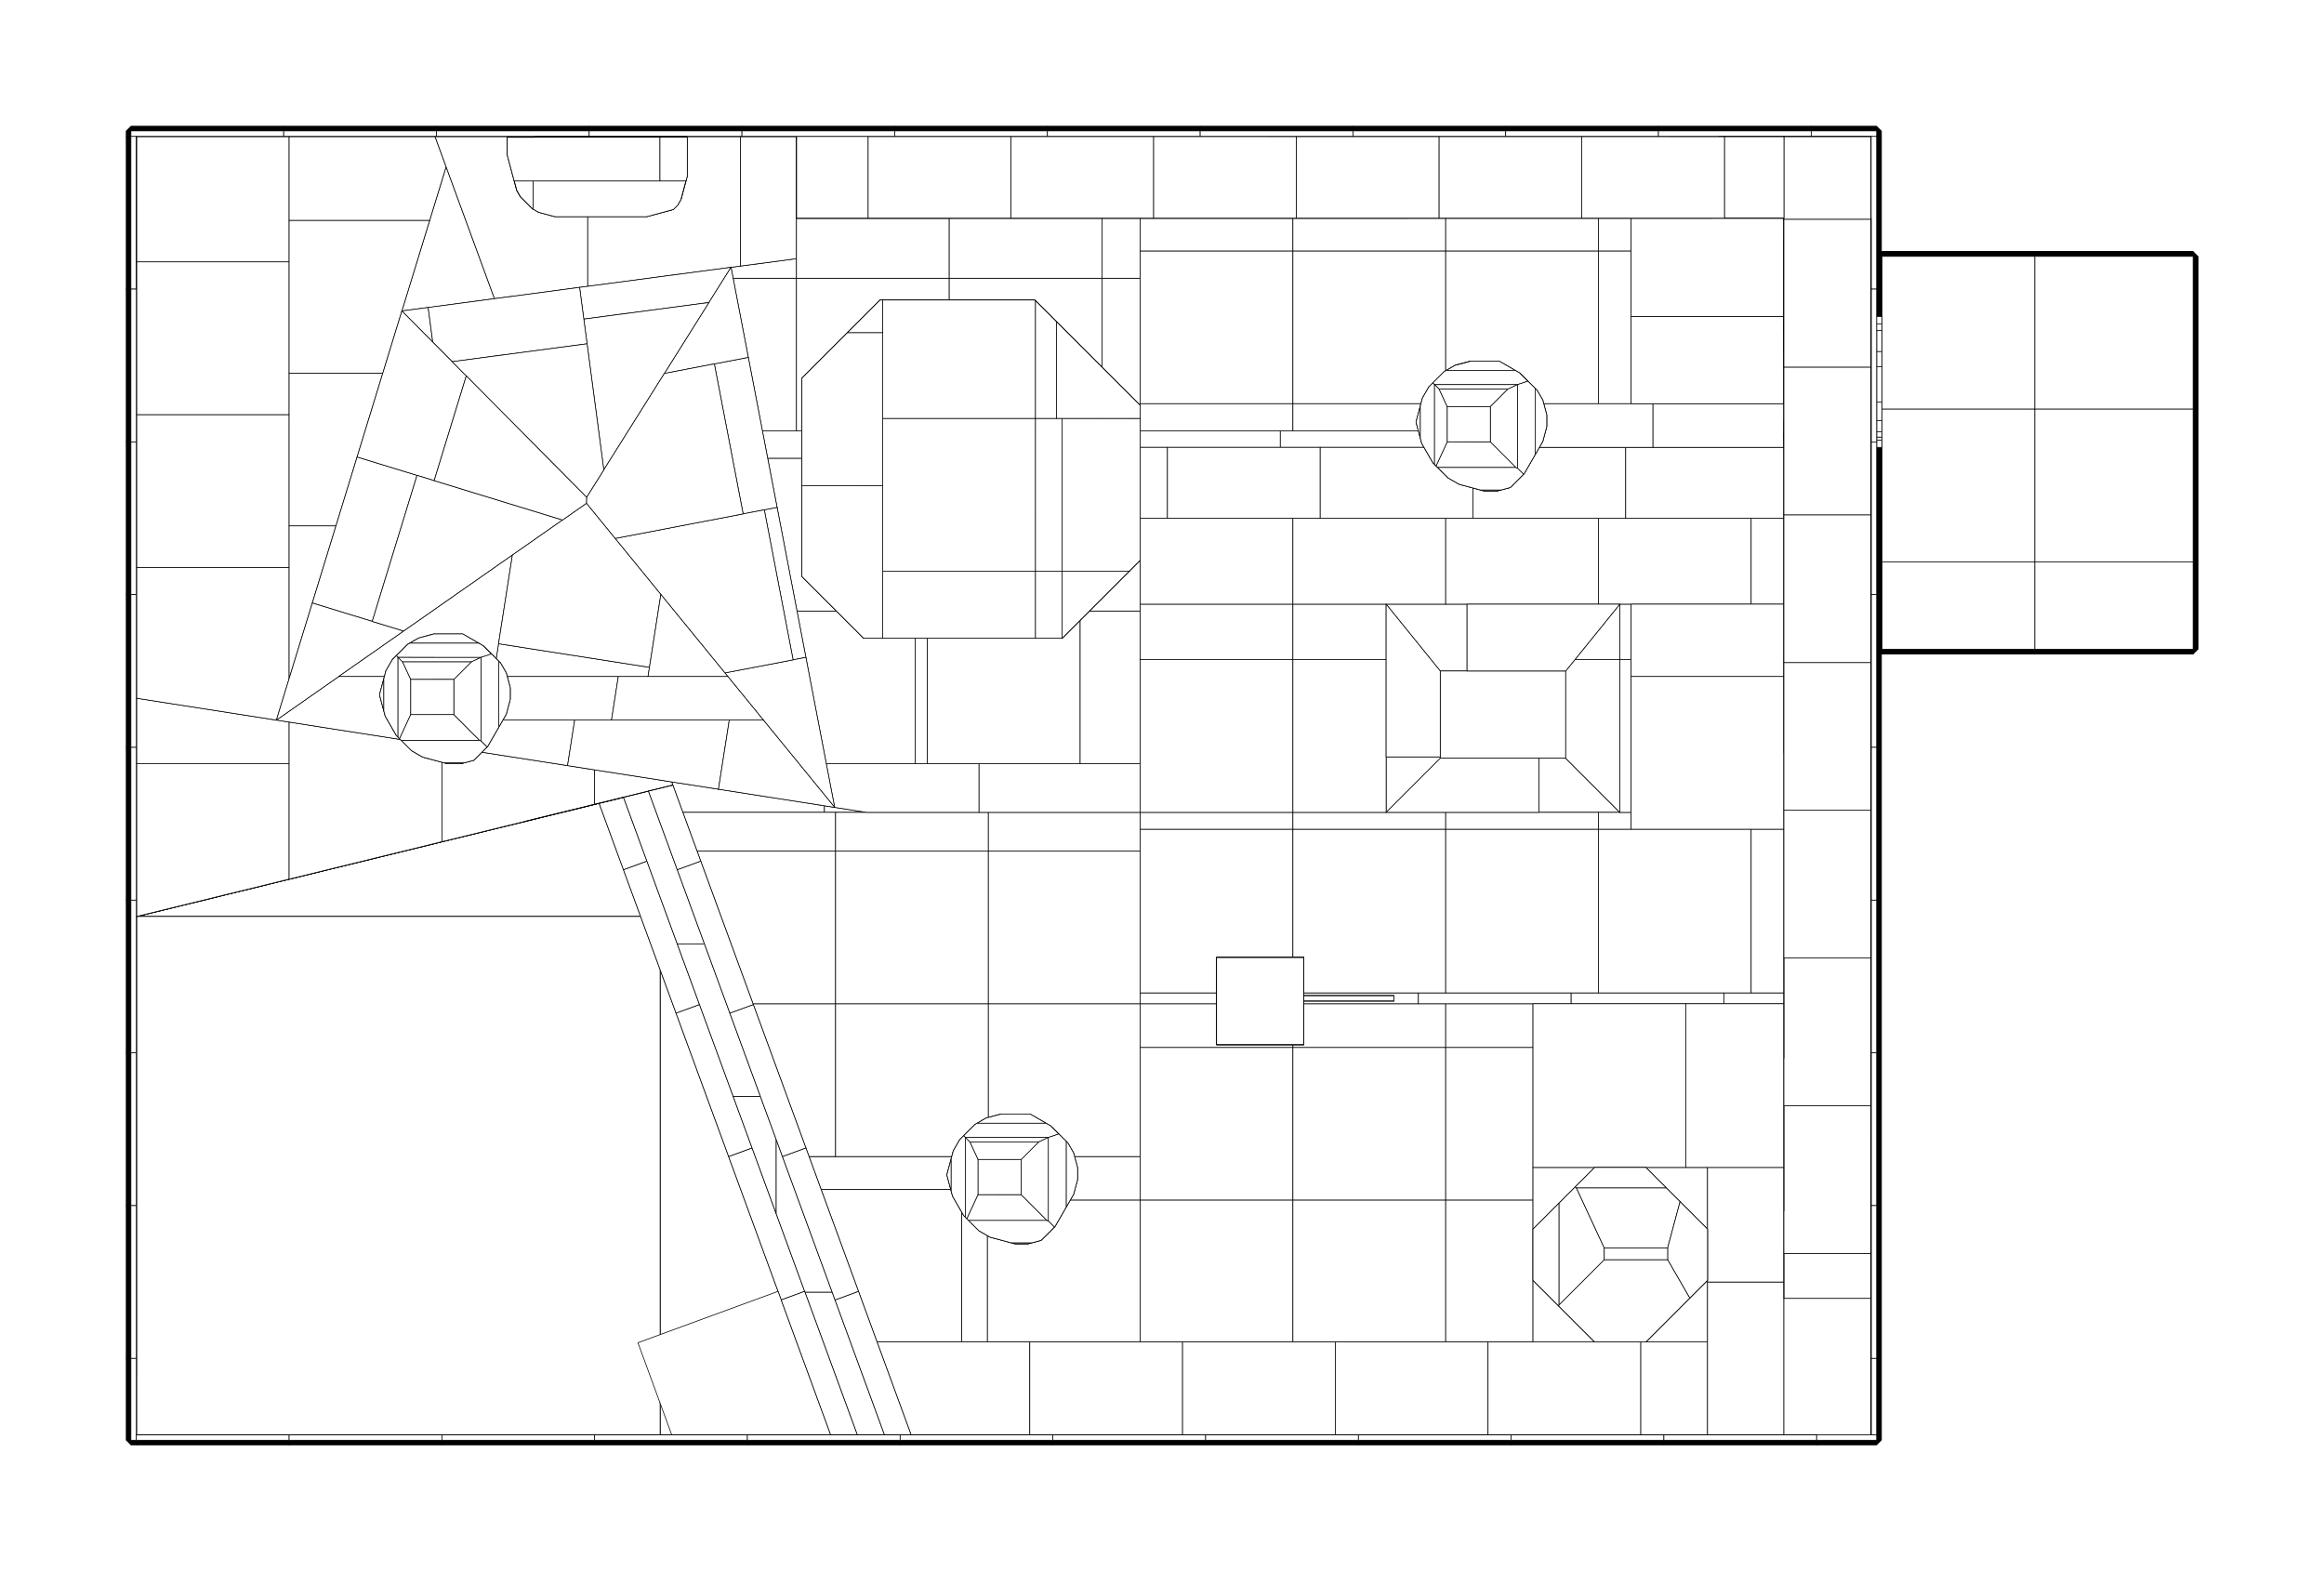 <?xml version="1.0" encoding="utf-8" ?>
<svg baseProfile="tiny" height="100%" version="1.2" viewBox="-1536.0 -1008.0 3408.0 2304.0" width="100%" xmlns="http://www.w3.org/2000/svg" xmlns:ev="http://www.w3.org/2001/xml-events" xmlns:xlink="http://www.w3.org/1999/xlink"><defs><g id="bsp_ref"><polygon points="-1336,1096 -1336,1096 -1336,1008.236 -1336,1008.236" /><polygon points="-1180.053,872 -1159.707,927.489 -1097.92,1096 -1112,1096 -1336,1096 -1336,1008.236 -1336,872" /><polygon points="-1262.187,648 -1236.82,717.181 -1180.053,872 -1336,872 -1336,784.236 -1336,648" /><polygon points="-1336,560.236 -1336,446.691 -1313.933,506.873 -1262.187,648 -1336,648" /><polygon points="-1159.707,927.489 -1180.053,872 -1236.82,717.181 -1165.644,691.083 -1088.531,901.391" /><polygon points="-1236.82,717.181 -1262.187,648 -1313.933,506.873 -1242.757,480.774 -1165.644,691.083" /><polygon points="-1313.933,506.873 -1336,446.691 -1336,336.236 -1310.144,329.904 -1299.07,327.192 -1242.757,480.774" /><polygon points="-1336,336.236 -1336,336.236 -1335.035,336 -1310.144,329.904 -1310.144,329.904" /><polygon points="-1017.174,1096 -1097.92,1096 -1159.707,927.489 -1088.531,901.391" /><polygon points="-1165.644,691.083 -960.182,615.747 -883.069,826.055 -1088.531,901.391" /><polygon points="-1242.757,480.774 -1037.295,405.439 -960.182,615.747 -1165.644,691.083" /><polygon points="-1299.07,327.192 -1092.574,276.622 -1085.191,274.814 -1037.295,405.439 -1242.757,480.774" /><polygon points="-968.601,1096 -1017.174,1096 -1088.531,901.391 -883.069,826.055 -805.956,1036.363" /><polygon points="-784.09,1096 -888,1096 -968.601,1096 -805.956,1036.363" /><polygon points="-883.069,826.055 -677.608,750.719 -600.495,961.028 -805.956,1036.363" /><polygon points="-960.182,615.747 -754.721,540.411 -677.608,750.719 -883.069,826.055" /><polygon points="-1037.295,405.439 -831.834,330.103 -754.721,540.411 -960.182,615.747" /><polygon points="-1085.191,274.814 -875.003,223.339 -871.312,222.435 -831.834,330.103 -1037.295,405.439" /><polygon points="-551.005,1096 -664,1096 -784.09,1096 -805.956,1036.363 -600.495,961.028" /><polygon points="-677.608,750.719 -472.146,675.383 -467.524,687.989 -395.033,885.692 -600.495,961.028" /><polygon points="-754.721,540.411 -549.259,465.075 -544.637,477.68 -472.146,675.383 -677.608,750.719" /><polygon points="-831.834,330.103 -626.372,254.767 -621.75,267.372 -596.587,336 -568,413.964 -549.259,465.075 -754.721,540.411" /><polygon points="-871.312,222.435 -657.433,170.057 -626.372,254.767 -831.834,330.103" /><polygon points="576,-24 496.667,-122 584,-122 615.333,-122 615.333,-24" /><polygon points="576,102 576,-24 615.333,-24 760,-24 760,104 720.667,104 576,104" /><polygon points="576,104 496.667,183.333 496.667,102 576,102" /><polygon points="760,104 839.333,183.333 808,183.333 720.667,183.333 720.667,104" /><polygon points="-1336,1096 -1336,1096 -1336,1008.236 -1336,1008.236" /><polygon points="-1336,560.236 -1336,336.236 -1336,336.236 -1336,446.691 -1336,560.236" /><polygon points="-1336,784.236 -1336,560.236 -1336,560.236 -1336,648 -1336,784.236" /><polygon points="-1336,1008.236 -1336,784.236 -1336,784.236 -1336,872 -1336,1008.236" /><polygon points="-1112,1096 -1336,1096 -1336,1096 -1112,1096" /><polygon points="-888,1096 -1112,1096 -1112,1096 -1097.92,1096 -1017.174,1096 -968.601,1096 -888,1096" /><polygon points="-664,1096 -888,1096 -888,1096 -784.09,1096 -664,1096" /><polygon points="-440,1096 -568,1096 -664,1096 -664,1096 -551.005,1096 -440,1096" /><polygon points="-317.92,1096 -440,1096 -440,1096" /><polygon points="-317.92,1096 -278.92,1096 -440,1096 -440,1096" /><polygon points="-440,1096 -317.92,1096 -390.411,898.297 -395.033,885.692 -467.524,687.989 -472.146,675.383 -544.637,477.68 -549.259,465.075 -568,413.964 -568,1096" /><polygon points="-440,1096 -568,1096 -568,413.964 -549.259,465.075 -544.637,477.68 -472.146,675.383 -467.524,687.989 -395.033,885.692 -390.411,898.297 -317.92,1096" /><polygon points="-1310.144,329.904 -1274.358,321.14 -1092.574,276.622 -1056.787,267.858 -875.003,223.339 -839.217,214.575 -657.433,170.057 -626.372,254.767 -621.75,267.372 -596.587,336 -1335.035,336" /><polygon points="-839.217,214.575 -875.003,223.339 -1056.787,267.858 -1092.574,276.622 -1274.358,321.14 -1310.144,329.904 -1335.035,336 -596.587,336 -621.75,267.372 -626.372,254.767 -657.433,170.057" /><polygon points="-664,1096 -888,1096 -1112,1096 -1336,1096 -1336,1008.236 -1336,784.236 -1336,560.236 -1336,336.236 -1335.035,336 -596.587,336 -568,413.964 -568,1096" /><polygon points="-1112,1096 -888,1096 -664,1096 -568,1096 -568,413.964 -596.587,336 -1335.035,336 -1336,336.236 -1336,560.236 -1336,784.236 -1336,1008.236 -1336,1096" /><polygon points="-1310.144,329.904 -1335.035,336 -1336,336.236 -1336,336.236 -1274.358,321.14 -1274.358,321.14" /><polygon points="-390.411,898.297 -395.033,885.692 -467.524,687.989 -433.146,675.383 -397.726,771.985 -356.033,885.692" /><polygon points="-467.524,687.989 -472.146,675.383 -544.637,477.68 -510.259,465.075 -460.748,600.105 -433.146,675.383" /><polygon points="-544.637,477.68 -549.259,465.075 -568,413.964 -596.587,336 -621.75,267.372 -587.372,254.767 -542.881,376.105 -510.259,465.075" /><polygon points="-621.75,267.372 -626.372,254.767 -657.433,170.057 -621.646,161.292 -587.372,254.767" /><polygon points="-390.411,898.297 -317.92,1096 -440,1096 -551.005,1096 -600.495,961.028 -395.033,885.692" /><polygon points="-875.003,223.339 -839.217,214.575 -657.433,170.057 -871.312,222.435 -875.003,223.339" /><polygon points="-1092.574,276.622 -1056.787,267.858 -875.003,223.339 -875.003,223.339 -1085.191,274.814 -1092.574,276.622" /><polygon points="-1310.144,329.904 -1274.358,321.14 -1092.574,276.622 -1092.574,276.622 -1299.07,327.192 -1310.144,329.904" /><polygon points="-1336,560.236 -1336,560 -1336,336.236 -1336,336.236 -1336,560.236" /><polygon points="-1336,784.236 -1336,784 -1336,560.236 -1336,560.236 -1336,784.236" /><polygon points="-1336,1008.236 -1336,1008 -1336,784.236 -1336,784.236 -1336,1008.236" /><polygon points="-1336,1008.236 -1336,1096 -1336,1096 -1336,1008 -1336,1008" /><polygon points="-1112,1096 -1336,1096 -1336,1096 -1112,1096" /><polygon points="-888,1096 -1112,1096 -1112,1096 -888,1096" /><polygon points="-664,1096 -888,1096 -888,1096 -664,1096" /><polygon points="-440,1096 -664,1096 -664,1096 -568,1096 -440,1096" /><polygon points="-278.92,1096 -239,1096 -200,1096 -216,1096 -440,1096 -440,1096" /><polygon points="-542.881,376.105 -587.372,254.767 -621.646,161.292 -621.726,161.076 -585.095,152.105 -542.83,267.372 -502.962,376.105" /><polygon points="-460.748,600.105 -510.259,465.075 -542.881,376.105 -502.962,376.105 -465.717,477.68 -420.828,600.105" /><polygon points="-397.726,771.985 -433.146,675.383 -460.748,600.105 -420.828,600.105 -397.726,663.112" /><polygon points="-355.512,887.112 -356.033,885.692 -397.726,771.985 -397.726,663.112 -388.604,687.989 -315.592,887.112" /><polygon points="-311.491,898.297 -239,1096 -278.92,1096 -355.512,887.112 -315.592,887.112" /><polygon points="-1112,281.379 -1274.358,321.14 -1336,336.236 -1336,336 -1202.02,303.189 -1112,281.143" /><polygon points="-888,226.522 -1056.787,267.858 -1112,281.379 -1112,281.143 -984.449,249.906 -888,226.286" /><polygon points="-664,171.665 -839.217,214.575 -888,226.522 -888,226.286 -766.879,196.623 -664,171.429" /><polygon points="-621.726,161.076 -621.646,161.292 -664,171.665 -664,171.429" /><polygon points="-766.879,196.623 -888,226.286 -984.449,249.906 -984.449,249.906 -888,226.286 -766.879,196.623" /><polygon points="-984.449,249.906 -1112,281.143 -1202.02,303.189 -1202.02,303.189 -1112,281.143 -984.449,249.906" /><polygon points="-1202.02,303.189 -1336,336 -1336,336 -1202.02,303.189" /><polygon points="-839.217,214.575 -664,171.665 -621.646,161.292 -657.433,170.057 -839.217,214.575" /><polygon points="-1056.787,267.858 -888,226.522 -839.217,214.575 -839.217,214.575 -875.003,223.339 -1056.787,267.858" /><polygon points="-1274.358,321.14 -1112,281.379 -1056.787,267.858 -1056.787,267.858 -1092.574,276.622 -1274.358,321.14" /><polygon points="-355.512,887.112 -278.92,1096 -317.92,1096 -390.411,898.297 -356.033,885.692" /><polygon points="1640,-56 1680,-56 1680,-56 1448,-56 1448,-56" /><polygon points="1448,-632 1224,-632 1224,-632 1456,-632 1456,-632" /><polygon points="1680,-544 1680,-632 1680,-632 1680,-504 1680,-504" /><polygon points="1256,-72 1224,-72 1224,-88 1256,-88" /><polygon points="1448,-56 1224,-56 1224,-72 1256,-72 1272,-72 1448,-72" /><polygon points="1496,-72 1640,-72 1640,-64 1640,-56 1448,-56 1448,-72" /><polygon points="1272,-88 1448,-88 1496,-88 1496,-72 1448,-72 1272,-72" /><polygon points="1496,-88 1640,-88 1640,-80 1640,-72 1496,-72" /><polygon points="1448,-88 1272,-88 1256,-88 1224,-88 1224,-128 1224,-312 1448,-312" /><polygon points="1224,-312 1224,-352 1440,-352 1448,-352 1448,-312" /><polygon points="1640,-312 1640,-304 1640,-88 1496,-88 1448,-88 1448,-312" /><polygon points="1640,-352 1640,-312 1448,-312 1448,-352" /><polygon points="1656,-64 1680,-64 1680,-56 1640,-56 1640,-64" /><polygon points="1656,-80 1680,-80 1680,-64 1656,-64" /><polygon points="1680,-304 1680,-280 1680,-80 1656,-80 1640,-80 1640,-88 1640,-304" /><polygon points="1640,-312 1640,-352 1680,-352 1680,-304 1640,-304" /><polygon points="1448,-544 1440,-544 1224,-544 1224,-632 1448,-632" /><polygon points="1456,-632 1680,-632 1680,-544 1448,-544 1448,-632" /><polygon points="1440,-352 1224,-352 1216,-352 1216,-416 1216,-544 1224,-544 1440,-544" /><polygon points="1448,-544 1680,-544 1680,-504 1680,-352 1640,-352 1448,-352 1440,-352 1440,-544" /><polygon points="1224,-128 1224,-88 1224,-72 1224,-56 1224,-56 1224,-128" /><polygon points="-327.037,183.333 -534.644,183.333 -549.308,143.341 -551.037,138.626 -482.405,149.357 -327.037,173.649" /><polygon points="-312,176 -265.098,183.333 -310.644,183.333 -327.037,183.333 -327.037,173.649" /><polygon points="-88,688 -86.644,688 -65.373,688 -88,710.627" /><polygon points="-125.6,960 -249.867,960 -277.113,885.692 -332,736 -125.6,736" /><polygon points="-332,736 -349.6,688 -310.644,688 -125.6,688 -125.6,736" /><polygon points="-88,736 -88,752 -88,960 -125.6,960 -125.6,736" /><polygon points="-88,688 -88,710.627 -88,729.373 -88,736 -125.6,736 -125.6,688" /><polygon points="-65.373,752 -88,752 -88,736 -88,729.373" /><polygon points="-24,710.627 -46.627,688 -24,688" /><polygon points="-24,729.373 -24,752 -46.627,752" /><polygon points="136,752 -24,752 -24,729.373 -24,710.627 -24,688 136,688" /><polygon points="-310.644,464 -310.644,688 -349.6,688 -354.226,675.383 -431.339,465.075 -431.733,464" /><polygon points="-310.644,240 -310.644,464 -431.733,464 -508.452,254.767 -513.867,240" /><polygon points="-534.644,183.333 -327.037,183.333 -310.644,183.333 -310.644,240 -513.867,240" /><polygon points="-86.644,464 -86.644,688 -88,688 -125.6,688 -310.644,688 -310.644,464" /><polygon points="-86.644,240 -86.644,464 -310.644,464 -310.644,240" /><polygon points="-310.644,183.333 -265.098,183.333 -100.283,183.333 -86.644,183.333 -86.644,240 -310.644,240" /><polygon points="136,464 136,528 136,688 -24,688 -46.627,688 -65.373,688 -86.644,688 -86.644,464" /><polygon points="136,240 136,448 136,464 -86.644,464 -86.644,240" /><polygon points="-86.644,183.333 136,183.333 136,208 136,240 -86.644,240" /><polygon points="-100.283,183.333 -265.098,183.333 -312,176 -324.283,112 -193.939,112 -176,112 -100.283,112" /><polygon points="48,112 136,112 136,183.333 -86.644,183.333 -100.283,183.333 -100.283,112" /><polygon points="-1112,112 -1112,281.143 -1202.02,303.189 -1336,336 -1336,312 -1336,112" /><polygon points="-1336,88 -1336,15.896 -1130.667,48 -1112,50.919 -1112,112 -1336,112" /><polygon points="-1112,112 -1112,50.919 -920,80.938 -888,85.942 -888,226.286 -984.449,249.906 -1112,281.143" /><polygon points="-888,85.942 -703.716,114.755 -664,120.964 -664,171.429 -766.879,196.623 -888,226.286" /><polygon points="-664,120.964 -551.037,138.626 -549.308,143.341 -664,171.429" /><polygon points="-905.92,-684.87 -881.811,-763.485 -810.869,-570.006 -908.113,-557.112 -946.667,-552" /><polygon points="-1112,-12.87 -1130.667,48 -1336,15.896 -1336,-136 -1336,-176 -1112,-176" /><polygon points="-1336,-176 -1336,-360 -1336,-400 -1112,-400 -1112,-236.87 -1112,-176" /><polygon points="-1336,-400 -1336,-584 -1336,-624 -1112,-624 -1112,-460.87 -1112,-400" /><polygon points="-1336,-624 -1336,-808 -1200.182,-808 -1112,-808 -1112,-684.87 -1112,-624" /><polygon points="-1043.307,-236.87 -1078.016,-123.688 -1112,-12.87 -1112,-176 -1112,-236.87" /><polygon points="-974.613,-460.87 -1012.341,-337.844 -1043.307,-236.87 -1112,-236.87 -1112,-400 -1112,-460.87" /><polygon points="-905.92,-684.87 -946.667,-552 -974.613,-460.87 -1112,-460.87 -1112,-624 -1112,-684.87" /><polygon points="-976.182,-808 -898.133,-808 -881.811,-763.485 -905.92,-684.87 -1112,-684.87 -1112,-808" /><polygon points="-193.939,112 -324.283,112 -354.219,-43.985 -367.273,-112 -193.939,-112" /><polygon points="-367.273,-112 -396.439,-263.971 -410.263,-336 -193.939,-336 -193.939,-112" /><polygon points="-410.263,-336 -417.939,-376 -368,-376 -193.939,-376 -193.939,-336" /><polygon points="-176,112 -193.939,112 -193.939,-112 -176,-112" /><polygon points="-193.939,-112 -193.939,-336 -176,-336 -176,-317.49 -176,-306.51 -176,-248 -176,-112" /><polygon points="-193.939,-336 -193.939,-376 -176,-376 -176,-336" /><polygon points="48,-112 48,112 -100.283,112 -176,112 -176,-112" /><polygon points="-176,-248 -117.49,-248 -106.51,-248 -48,-248 48,-248 48,-112 -176,-112" /><polygon points="136,-112 136,-40.667 136,112 48,112 48,-112" /><polygon points="48,-248 136,-248 136,-122 136,-112 48,-112" /><polygon points="-82.51,-352 -48,-352 -48,-317.49" /><polygon points="-176,-248 -176,-306.51 -117.49,-248" /><polygon points="-176,-317.49 -176,-336 -176,-376 -144,-376 -117.49,-376" /><polygon points="-48,-306.51 -48,-248 -106.51,-248" /><polygon points="-368,-376 -417.939,-376 -438.658,-483.956 -460.929,-600 -368,-600" /><polygon points="-460.929,-600 -464,-616 -450.133,-617.839 -368,-628.729 -368,-600" /><polygon points="-674.133,-588.137 -686.056,-586.556 -810.869,-570.006 -881.811,-763.485 -898.133,-808 -752.182,-808 -674.133,-808" /><polygon points="-450.133,-617.839 -464,-616 -674.133,-588.137 -674.133,-808 -528.182,-808 -450.133,-808" /><polygon points="-368,-808 -368,-688 -368,-628.729 -450.133,-617.839 -450.133,-808" /><polygon points="-144,-376 -176,-376 -193.939,-376 -368,-376 -368,-600 -144,-600" /><polygon points="-368,-600 -368,-628.729 -368,-688 -144,-688 -144,-600" /><polygon points="80,-376 -106.51,-376 -117.49,-376 -144,-376 -144,-600 80,-600" /><polygon points="-144,-600 -144,-688 80,-688 80,-600" /><polygon points="136,-416 136,-376 117.49,-376 80,-376 80,-600 136,-600" /><polygon points="80,-600 80,-688 136,-688 136,-640 136,-600" /><polygon points="360,752 136,752 136,688 136,528 360,528" /><polygon points="136,528 136,464 304,464 320,464 360,464 360,528" /><polygon points="584,752 360,752 360,528 584,528" /><polygon points="360,528 360,464 544,464 584,464 584,528" /><polygon points="712,704 712,752 584,752 584,528 712,528" /><polygon points="584,528 584,464 712,464 712,528" /><polygon points="136,960 -25.867,960 -88,960 -88,752 -65.373,752 -46.627,752 -24,752 136,752" /><polygon points="360,960 198.133,960 136,960 136,752 360,752" /><polygon points="584,960 422.133,960 360,960 360,752 584,752" /><polygon points="712,752 712,794.51 712,869.49 712,960 646.133,960 584,960 584,752" /><polygon points="136,448 304,448 304,464 136,464" /><polygon points="-25.867,1096 -200,1096 -249.867,960 -125.6,960 -88,960 -25.867,960" /><polygon points="198.133,1096 8,1096 -25.867,1096 -25.867,960 136,960 198.133,960" /><polygon points="422.133,1096 232,1096 198.133,1096 198.133,960 360,960 422.133,960" /><polygon points="646.133,1096 456,1096 422.133,1096 422.133,960 584,960 646.133,960" /><polygon points="870.133,1096 680,1096 646.133,1096 646.133,960 712,960 802.51,960 870.133,960" /><polygon points="877.49,960 968,960 968,1096 904,1096 870.133,1096 870.133,960" /><polygon points="712,752 712,704 802.51,704 712,794.51" /><polygon points="877.49,704 936,704 968,704 968,794.51" /><polygon points="968,869.49 968,872 968,960 877.49,960" /><polygon points="802.51,960 712,960 712,869.49" /><polygon points="1080,872 1080,896 1080,1096 968,1096 968,960 968,872" /><polygon points="968,869.49 968,794.51 968,704 1080,704 1080,768 1080,872 968,872" /><polygon points="1208,1096 1128,1096 1080,1096 1080,896 1208,896" /><polygon points="544,464 360,464 320,464 320,448 360,448 544,448" /><polygon points="768,464 712,464 584,464 544,464 544,448 584,448 768,448" /><polygon points="992,464 936,464 768,464 768,448 808,448 992,448" /><polygon points="1032,448 1080,448 1080,464 992,464 992,448" /><polygon points="360,448 320,448 304,448 136,448 136,240 136,208 360,208" /><polygon points="584,448 544,448 360,448 360,208 584,208" /><polygon points="808,448 768,448 584,448 584,208 808,208" /><polygon points="1032,448 992,448 808,448 808,208 856,208 1032,208" /><polygon points="1080,208 1080,320 1080,448 1032,448 1032,208" /><polygon points="712,528 712,464 768,464 936,464 936,704 877.49,704 802.51,704 712,704" /><polygon points="936,464 992,464 1080,464 1080,544 1080,704 968,704 936,704" /><polygon points="360,208 136,208 136,183.333 360,183.333" /><polygon points="584,208 360,208 360,183.333 496.667,183.333 584,183.333" /><polygon points="808,208 584,208 584,183.333 720.667,183.333 808,183.333" /><polygon points="839.333,183.333 856,183.333 856,208 808,208 808,183.333" /><polygon points="641.373,-416 664,-416 664,-393.373" /><polygon points="622.627,-352 600,-352 600,-374.627" /><polygon points="117.49,-352 -48,-352 -82.51,-352 -106.51,-376 80,-376 117.49,-376" /><polygon points="341.49,-352 176,-352 117.49,-352 117.49,-376 136,-376 341.49,-376" /><polygon points="565.49,-352 400,-352 341.49,-352 341.49,-376 360,-376 565.49,-376" /><polygon points="600,-376 600,-374.627 600,-352 565.49,-352 565.49,-376" /><polygon points="360,-640 360,-416 136,-416 136,-600 136,-640" /><polygon points="136,-688 304,-688 360,-688 360,-640 136,-640" /><polygon points="584,-640 584,-416 360,-416 360,-640" /><polygon points="360,-688 528,-688 584,-688 584,-640 360,-640" /><polygon points="808,-640 808,-416 664,-416 641.373,-416 622.627,-416 600,-416 584,-416 584,-640" /><polygon points="584,-688 752,-688 808,-688 808,-640 584,-640" /><polygon points="856,-640 856,-544 856,-416 808,-416 808,-640" /><polygon points="808,-688 856,-688 856,-640 808,-640" /><polygon points="600,-393.373 600,-416 622.627,-416" /><polygon points="360,-376 341.49,-376 136,-376 136,-416 360,-416" /><polygon points="584,-416 600,-416 600,-393.373 600,-376 565.49,-376 360,-376 360,-416" /><polygon points="664,-352 641.373,-352 664,-374.627" /><polygon points="360,183.333 136,183.333 136,112 136,-40.667 360,-40.667" /><polygon points="136,-40.667 136,-112 136,-122 360,-122 360,-40.667" /><polygon points="496.667,-40.667 496.667,102 496.667,183.333 360,183.333 360,-40.667" /><polygon points="496.667,-122 496.667,-40.667 360,-40.667 360,-122" /><polygon points="856,-40.667 856,-16 856,183.333 839.333,183.333 839.333,-40.667" /><polygon points="839.333,-122 856,-122 856,-40.667 839.333,-40.667" /><polygon points="360,-122 136,-122 136,-248 176,-248 360,-248" /><polygon points="584,-122 496.667,-122 360,-122 360,-248 400,-248 584,-248" /><polygon points="808,-122 615.333,-122 584,-122 584,-248 624,-248 808,-248" /><polygon points="1032,-122 856,-122 839.333,-122 808,-122 808,-248 848,-248 1032,-248" /><polygon points="1080,-248 1080,-128 1080,-122 1032,-122 1032,-248" /><polygon points="176,-248 136,-248 48,-248 -48,-248 -48,-306.51 -48,-317.49 -48,-352 117.49,-352 176,-352" /><polygon points="400,-248 360,-248 176,-248 176,-352 341.49,-352 400,-352" /><polygon points="624,-248 584,-248 400,-248 400,-352 565.49,-352 600,-352 622.627,-352 624,-352" /><polygon points="848,-248 808,-248 624,-248 624,-352 641.373,-352 664,-352 848,-352" /><polygon points="888,-352 1080,-352 1080,-248 1032,-248 848,-248 848,-352" /><polygon points="1080,-16 1080,96 1080,208 1032,208 856,208 856,183.333 856,-16" /><polygon points="856,-40.667 856,-122 1032,-122 1080,-122 1080,-16 856,-16" /><polygon points="888,-352 848,-352 664,-352 664,-374.627 664,-393.373 664,-416 808,-416 856,-416 888,-416" /><polygon points="1112,-352 1080,-352 888,-352 888,-416 1080,-416 1112,-416" /><polygon points="1216,-416 1216,-352 1112,-352 1112,-416" /><polygon points="1080,-416 888,-416 856,-416 856,-544 1080,-544" /><polygon points="1216,-544 1216,-416 1112,-416 1080,-416 1080,-544" /><polygon points="1080,-544 856,-544 856,-640 856,-688 976,-688 1080,-688" /><polygon points="-1336,-584 -1336,-400 -1336,-360 -1336,-360 -1336,-584" /><polygon points="-1336,-360 -1336,-176 -1336,-136 -1336,-136 -1336,-360" /><polygon points="-1336,-136 -1336,15.896 -1336,88 -1336,88 -1336,-136" /><polygon points="-1336,88 -1336,112 -1336,312 -1336,312 -1336,88" /><polygon points="-1336,312 -1336,336 -1336,536 -1336,536 -1336,312" /><polygon points="-1336,536 -1336,560 -1336,760 -1336,760 -1336,536" /><polygon points="-1336,760 -1336,784 -1336,984 -1336,984 -1336,760" /><polygon points="-1336,984 -1336,1008 -1336,1096 -1336,1096 -1336,984" /><polygon points="1208,1096 1208,1096 1128,1096 1128,1096" /><polygon points="-752.182,-808 -898.133,-808 -976.182,-808 -976.182,-808 -752.182,-808" /><polygon points="-976.182,-808 -1112,-808 -1200.182,-808 -1200.182,-808 -976.182,-808" /><polygon points="-1200.182,-808 -1336,-808 -1336,-808 -1200.182,-808" /><polygon points="1080,-248 1080,-352 1080,-352 1080,-128 1080,-128 1080,-128" /><polygon points="1080,-544 1080,-544 1216,-544 1216,-544" /><polygon points="-144,-688 -368,-688 -368,-688 -144,-688" /><polygon points="528,-688 360,-688 304,-688 304,-688 528,-688" /><polygon points="976,-688 856,-688 808,-688 752,-688 752,-688 976,-688" /><polygon points="-106.51,-248 -117.49,-248 -117.49,-248 -106.51,-248" /><polygon points="-176,-306.51 -176,-317.49 -176,-317.49 -176,-306.51" /><polygon points="-117.49,-376 -106.51,-376 -106.51,-376 -117.49,-376" /><polygon points="-48,-317.49 -48,-306.51 -48,-306.51 -48,-317.49" /><polygon points="-176,-317.49 -117.49,-376 -117.49,-376 -176,-317.49" /><polygon points="-106.51,-376 -82.51,-352 -48,-317.49 -48,-317.49 -106.51,-376" /><polygon points="-117.49,-248 -176,-306.51 -176,-306.51 -117.49,-248" /><polygon points="-48,-306.51 -106.51,-248 -106.51,-248 -48,-306.51" /><polygon points="-1130.667,48 -1039.154,-16 -920,-16 -920,6.627 -920,25.373 -920,48 -920,80.938" /><polygon points="-920,80.938 -920,48 -897.373,48 -878.627,48 -856,48 -693.279,48 -703.716,114.755" /><polygon points="-396.439,-263.971 -367.273,-112 -354.219,-43.985 -372.979,-40.385 -415.199,-260.37" /><polygon points="-438.658,-483.956 -417.939,-376 -410.263,-336 -396.439,-263.971 -415.199,-260.37 -446.247,-254.411 -488.466,-474.397" /><polygon points="-674.133,-588.137 -464,-616 -496.42,-564.385 -679.891,-540.058 -686.056,-586.556" /><polygon points="877.49,704 877.49,704 802.51,704 802.51,704" /><polygon points="712,794.51 712,794.51 712,869.49 712,869.49" /><polygon points="968,794.51 968,794.51 927.692,754.202 907.631,734.141 877.49,704 877.49,704" /><polygon points="877.49,960 877.49,960 941.911,895.58 968,869.49 968,869.49" /><polygon points="802.51,704 802.51,704 774.053,732.457 750.277,756.233 712,794.51 712,794.51" /><polygon points="712,869.49 712,869.49 749.766,907.256 802.51,960 802.51,960" /><polygon points="320,448 320,464 320,464 320,448" /><polygon points="-1336,560 -1336,536 -1336,336 -1336,336 -1336,336.236 -1336,560" /><polygon points="-1336,784 -1336,760 -1336,560 -1336,560 -1336,560.236 -1336,784" /><polygon points="-1336,1008 -1336,984 -1336,784 -1336,784 -1336,784.236 -1336,1008" /><polygon points="-1112,1096 -1336,1096 -1336,1096 -1112,1096" /><polygon points="-888,1096 -1112,1096 -1112,1096 -888,1096" /><polygon points="-664,1096 -888,1096 -888,1096 -664,1096" /><polygon points="-440,1096 -664,1096 -664,1096 -440,1096" /><polygon points="839.333,-40.667 839.333,183.333 760,104 760,-24 773.492,-40.667" /><polygon points="839.333,-122 839.333,-40.667 773.492,-40.667" /><polygon points="615.333,-122 808,-122 839.333,-122 773.492,-40.667 760,-24 615.333,-24" /><polygon points="-277.113,885.692 -249.867,960 -200,1096 -239,1096 -311.491,898.297" /><polygon points="-354.226,675.383 -349.6,688 -332,736 -277.113,885.692 -311.491,898.297 -315.592,887.112 -388.604,687.989" /><polygon points="-431.339,465.075 -354.226,675.383 -388.604,687.989 -397.726,663.112 -420.828,600.105 -465.717,477.68" /><polygon points="-508.452,254.767 -431.733,464 -431.339,465.075 -465.717,477.68 -502.962,376.105 -542.83,267.372" /><polygon points="-549.308,143.341 -534.644,183.333 -513.867,240 -508.452,254.767 -542.83,267.372 -585.095,152.105" /><polygon points="-664,171.429 -549.308,143.341 -585.095,152.105 -621.726,161.076 -664,171.429 -766.879,196.623 -766.879,196.623" /><polygon points="496.667,102 496.667,-40.667 496.667,-122 576,-24 576,102" /><polygon points="720.667,183.333 584,183.333 496.667,183.333 576,104 720.667,104" /><polygon points="-372.979,-40.385 -354.219,-43.985 -324.283,112 -312,176 -416.498,48 -468.747,-16 -472.986,-21.192" /><polygon points="-372.979,-40.385 -472.986,-21.192 -566.911,-136.242 -633.971,-218.384 -446.247,-254.411 -415.199,-260.37" /><polygon points="-897.373,48 -920,48 -920,25.373" /><polygon points="248,396 248,524 376,524 376,396" /><polygon points="-496.42,-564.385 -464,-616 -460.929,-600 -438.658,-483.956 -488.466,-474.397 -561.782,-460.326" /><polygon points="-496.42,-564.385 -561.782,-460.326 -650.575,-318.964 -675.09,-503.847 -679.891,-540.058" /><polygon points="-901.377,-506.311 -946.667,-552 -908.113,-557.112" /><polygon points="-856,25.373 -856,48 -878.627,48" /><polygon points="-693.279,48 -639.285,48 -466.557,48 -482.405,149.357 -551.037,138.626 -664,120.964 -703.716,114.755" /><polygon points="-446.247,-254.411 -633.971,-218.384 -676.057,-269.934 -675.822,-278.769 -650.575,-318.964 -561.782,-460.326 -488.466,-474.397" /><polygon points="-639.285,48 -693.279,48 -856,48 -856,25.373 -856,6.627 -856,-16 -812.433,-16 -629.279,-16" /><polygon points="-920,-16 -897.373,-16 -920,6.627" /><polygon points="-878.627,-16 -856,-16 -856,6.627" /><polygon points="-466.557,48 -416.498,48 -312,176 -327.037,173.649 -482.405,149.357" /><polygon points="-990.134,-96.737 -1078.016,-123.688 -1043.307,-236.87 -1012.341,-337.844 -924.46,-310.894" /><polygon points="-990.134,-96.737 -943.957,-82.576 -1039.154,-16 -1130.667,48 -1112,-12.87 -1078.016,-123.688" /><polygon points="-872.93,-477.614 -901.377,-506.311 -908.113,-557.112 -810.869,-570.006 -686.056,-586.556 -679.891,-540.058 -675.09,-503.847" /><polygon points="-899.324,-303.185 -924.46,-310.894 -1012.341,-337.844 -974.613,-460.87 -946.667,-552 -901.377,-506.311 -872.93,-477.614 -852.235,-456.737" /><polygon points="-899.324,-303.185 -711.063,-245.452 -784.598,-194.025 -943.957,-82.576 -990.134,-96.737 -924.46,-310.894" /><polygon points="-585.711,-16 -468.747,-16 -416.498,48 -466.557,48 -639.285,48 -629.279,-16" /><polygon points="-585.711,-16 -629.279,-16 -812.433,-16 -804.928,-63.998 -583.617,-29.395" /><polygon points="-804.928,-63.998 -812.433,-16 -856,-16 -878.627,-16 -897.373,-16 -920,-16 -1039.154,-16 -943.957,-82.576 -784.598,-194.025" /><polygon points="-804.928,-63.998 -784.598,-194.025 -711.063,-245.452 -676.057,-269.934 -633.971,-218.384 -566.911,-136.242 -583.617,-29.395" /><polygon points="-472.986,-21.192 -468.747,-16 -585.711,-16 -583.617,-29.395 -566.911,-136.242" /><polygon points="1208,830.179 1208,872 1208,896 1080,896 1080,830.179" /><polygon points="-650.575,-318.964 -675.822,-278.769 -852.235,-456.737 -872.93,-477.614 -675.09,-503.847" /><polygon points="-675.822,-278.769 -676.057,-269.934 -711.063,-245.452 -899.324,-303.185 -852.235,-456.737" /><polygon points="-368,-808 -368,-808 -450.133,-808 -528.182,-808 -528.182,-808" /><polygon points="-368,-688 -368,-688 -144,-688 -144,-688 -144,-688" /><polygon points="-368,-688 -368,-688 -368,-808 -368,-808" /><polygon points="1080,768 1080,830.179 1080,896 1080,872 1080,768" /><polygon points="304,-688 304,-688 136,-688 80,-688 80,-688 304,-688" /><polygon points="304,-688 304,-688 304,-688 528,-688 528,-688 528,-688" /><polygon points="1080,96 1080,96 1080,-16 1080,-122 1080,-128 1080,-128" /><polygon points="1080,96 1080,96 1080,180.266 1080,320 1080,320 1080,208 1080,96" /><polygon points="1208,613.541 1208,648 1208,830.179 1080,830.179 1080,768 1080,613.541" /><polygon points="-1336,-808 -1336,-808 -1336,-624 -1336,-584 -1336,-584" /><polygon points="-1336,-360 -1336,-360 -1336,-584 -1336,-584" /><polygon points="-1336,-136 -1336,-136 -1336,-360 -1336,-360" /><polygon points="-1336,88 -1336,88 -1336,-136 -1336,-136" /><polygon points="-1336,312 -1336,312 -1336,88 -1336,88" /><polygon points="-1336,536 -1336,536 -1336,312 -1336,312" /><polygon points="-1336,760 -1336,760 -1336,536 -1336,536" /><polygon points="-1336,984 -1336,984 -1336,760 -1336,760" /><polygon points="-1336,1096 -1336,1096 -1336,984 -1336,984" /><polygon points="-1336,1096 -1336,1096 -1112,1096 -1112,1096" /><polygon points="-1112,1096 -1112,1096 -888,1096 -888,1096" /><polygon points="-888,1096 -888,1096 -664,1096 -664,1096" /><polygon points="-664,1096 -664,1096 -440,1096 -440,1096" /><polygon points="-440,1096 -440,1096 -216,1096 -216,1096" /><polygon points="-216,1096 -216,1096 -200,1096 -25.867,1096 8,1096 8,1096" /><polygon points="8,1096 8,1096 198.133,1096 232,1096 232,1096" /><polygon points="232,1096 232,1096 422.133,1096 456,1096 456,1096" /><polygon points="456,1096 456,1096 646.133,1096 680,1096 680,1096" /><polygon points="680,1096 680,1096 870.133,1096 904,1096 904,1096" /><polygon points="904,1096 904,1096 968,1096 1080,1096 1128,1096 1128,1096" /><polygon points="1208,1096 1208,1096 1128,1096 1128,1096" /><polygon points="-528.182,-808 -528.182,-808 -528.182,-808 -674.133,-808 -752.182,-808 -752.182,-808" /><polygon points="-976.182,-808 -976.182,-808 -752.182,-808 -752.182,-808" /><polygon points="-1200.182,-808 -1200.182,-808 -976.182,-808 -976.182,-808" /><polygon points="-1336,-808 -1336,-808 -1200.182,-808 -1200.182,-808" /><polygon points="1208,1096 1208,1096 1208,896 1208,872 1208,872" /><polygon points="1208,872 1208,872 1208,830.179 1208,648 1208,648" /><polygon points="-117.49,-248 -117.49,-248 -106.51,-248 -106.51,-248" /><polygon points="-176,-317.49 -176,-317.49 -176,-306.51 -176,-306.51" /><polygon points="-106.51,-376 -106.51,-376 -117.49,-376 -117.49,-376" /><polygon points="-48,-306.51 -48,-306.51 -48,-317.49 -48,-317.49" /><polygon points="-117.49,-376 -117.49,-376 -176,-317.49 -176,-317.49" /><polygon points="-48,-317.49 -48,-317.49 -106.51,-376 -106.51,-376" /><polygon points="-176,-306.51 -176,-306.51 -117.49,-248 -117.49,-248" /><polygon points="-106.51,-248 -106.51,-248 -48,-306.51 -48,-306.51" /><polygon points="712,794.51 750.277,756.233 750.277,905.723 749.766,907.256 712,869.49" /><polygon points="1080,544 1080,613.541 1080,768 1080,768 1080,704 1080,544" /><polygon points="752,-688 752,-688 584,-688 528,-688 528,-688 528,-688 752,-688" /><polygon points="752,-688 752,-688 752,-688 976,-688 976,-688 976,-688" /><polygon points="1080,-352 1080,-352 1080,-352 1080,-352 1080,-352 1080,-253.01 1080,-128 1080,-128" /><polygon points="1080,-128 1080,-128 1080,-36.372 1080,96 1080,96 1080,-128" /><polygon points="320,464 320,464 320,464 320,448 320,448 320,448" /><polygon points="877.49,960 877.49,960 870.133,960 802.51,960 802.51,960" /><polygon points="80,-688 80,-688 -144,-688 -144,-688 -144,-688 80,-688" /><polygon points="80,-688 80,-688 80,-688 304,-688 304,-688 304,-688" /><polygon points="1640,-64 1640,-80 1656,-80 1656,-64" /><polygon points="1256,-72 1256,-88 1272,-88 1272,-72" /><polygon points="1256,-88 1256,-88 1272,-88 1272,-88" /><polygon points="1272,-88 1272,-88 1272,-72 1272,-72" /><polygon points="1640,-64 1640,-64 1640,-72 1640,-80 1640,-80" /><polygon points="1656,-80 1656,-80 1656,-64 1656,-64" /><polygon points="1656,-64 1656,-64 1640,-64 1640,-64" /><polygon points="1640,-80 1640,-80 1656,-80 1656,-80" /><polygon points="1256,-72 1256,-72 1256,-88 1256,-88" /><polygon points="1272,-72 1272,-72 1256,-72 1256,-72" /><polygon points="1208,396.904 1208,424 1208,613.541 1080,613.541 1080,544 1080,396.904" /><polygon points="968,794.51 968,794.51 968,869.49 968,869.49" /><polygon points="1080,320 1080,396.904 1080,544 1080,544 1080,464 1080,448 1080,320" /><polygon points="750.277,756.233 774.053,732.457 775.738,734.141 816.574,822.132 816.574,839.426 750.277,905.723" /><polygon points="774.053,732.457 802.51,704 877.49,704 907.631,734.141 775.738,734.141" /><polygon points="907.631,734.141 927.692,754.202 909.49,822.132 816.574,822.132 775.738,734.141" /><polygon points="927.692,754.202 968,794.51 968,869.49 941.911,895.58 909.49,839.426 909.49,822.132" /><polygon points="1080,-543.745 1080,-533.12 1216,-533.12 1216,-543.745" /><polygon points="1224,-544 1224,-544 1216,-544 1216,-544" /><polygon points="1216,-544 1216,-543.745 1224,-543.745 1224,-544" /><polygon points="1080,-544 1080,-657.033 1080,-526.219 1080,-529.536 1080,-533.12 1080,-543.745" /><polygon points="1080,-544 1080,-543.745 1216,-543.745 1216,-544" /><polygon points="528,-688 528,-688 528,-688 752,-688 752,-688 752,-688" /><polygon points="1224,-56 1224,-56 1448,-56 1448,-56" /><polygon points="1680,-56 1680,-56 1448,-56 1448,-56" /><polygon points="1680,-632 1680,-632 1456,-632 1456,-632" /><polygon points="1224,-632 1224,-632 1224,-632 1224,-632 1224,-632 1448,-632 1456,-632 1456,-632" /><polygon points="1680,-56 1680,-56 1680,-64 1680,-80 1680,-280 1680,-280" /><polygon points="1680,-280 1680,-280 1680,-304 1680,-352 1680,-504 1680,-504" /><polygon points="1680,-632 1680,-632 1680,-504 1680,-504" /><polygon points="1224,-352 1224,-352 1224,-312 1224,-128 1224,-128" /><polygon points="1224,-56 1224,-56 1224,-128 1224,-128" /><polygon points="1216,-352 1216,-352 1224,-352 1224,-352 1224,-352" /><polygon points="1080,-352 1080,-362.576 1080,-365.232 1080,-367.539 1080,-352" /><polygon points="1080,-352 1080,-352 1080,-352 1112,-352 1216,-352 1216,-352" /><polygon points="1208,180.266 1208,208 1208,396.904 1080,396.904 1080,320 1080,180.266" /><polygon points="909.49,822.132 909.49,839.426 816.574,839.426 816.574,822.132" /><polygon points="909.49,839.426 941.911,895.58 877.49,960 802.51,960 749.766,907.256 750.277,905.723 816.574,839.426" /><polygon points="1080,-688 1080,-657.033 1080,-544 1080,-544 1080,-688" /><polygon points="1224,-632 1224,-632 1224,-632 1224,-544 1224,-544" /><polygon points="-144,-688 -144,-688 -144,-688 80,-688 80,-688 80,-688" /><polygon points="1224,-533.12 1224,-529.536 1224,-526.219 1224,-632 1224,-632 1224,-544 1224,-543.745" /><polygon points="1224,-533.12 1224,-543.745 1216,-543.745 1216,-533.12" /><polygon points="1080,-533.12 1080,-529.536 1080,-523.328" /><polygon points="1080,-533.12 1080,-523.328 1216,-523.328 1216,-533.12" /><polygon points="-940.899,-16 -940.899,-41.065 -953.155,-48.141 -959.918,-41.377 -959.918,61.585 -954.737,70.559 -949.667,75.629 -940.899,70.567" /><polygon points="-108.899,688 -108.899,662.935 -121.155,655.859 -127.918,662.622 -127.918,765.585 -122.737,774.559 -117.667,779.629 -108.899,774.567" /><polygon points="-920,-16 -897.373,-16 -878.627,-16 -856,-16 -821.244,-16 -821.244,-41.065 -940.899,-41.065 -940.899,-16" /><polygon points="-920,25.373 -920,48 -897.373,48" /><polygon points="-897.373,-16 -920,-16 -920,6.627" /><polygon points="-920,48 -920,25.373 -920,6.627 -920,-16 -940.899,-16 -940.899,70.567 -920,70.567" /><polygon points="-897.373,-16 -897.373,-16 -878.627,-16 -878.627,-16" /><polygon points="-920,25.373 -920,25.373 -920,6.627 -920,6.627" /><polygon points="-920,6.627 -920,6.627 -897.373,-16 -897.373,-16" /><polygon points="-897.373,48 -897.373,48 -920,25.373 -920,25.373" /><polygon points="-88,752 -88,729.373 -88,710.627 -88,688 -108.899,688 -108.899,774.567 -88,774.567" /><polygon points="-65.373,688 -88,688 -88,710.627" /><polygon points="-88,729.373 -88,752 -65.373,752" /><polygon points="-88,688 -65.373,688 -46.627,688 -24,688 10.756,688 10.756,662.935 -108.899,662.935 -108.899,688" /><polygon points="-88,729.373 -88,729.373 -88,710.627 -88,710.627" /><polygon points="-65.373,688 -65.373,688 -46.627,688 -46.627,688" /><polygon points="-88,710.627 -88,710.627 -65.373,688 -65.373,688" /><polygon points="-65.373,752 -65.373,752 -88,729.373 -88,729.373" /><polygon points="-878.627,48 -856,48 -856,25.373" /><polygon points="-878.627,48 -878.627,48 -897.373,48 -897.373,48" /><polygon points="-878.627,-16 -878.627,-16 -856,6.627 -856,6.627" /><polygon points="-46.627,752 -24,752 -24,729.373" /><polygon points="-46.627,752 -46.627,752 -65.373,752 -65.373,752" /><polygon points="-46.627,688 -46.627,688 -24,710.627 -24,710.627" /><polygon points="-856,6.627 -856,25.373 -856,48 -856,70.567 -821.244,70.567 -821.244,-16 -856,-16" /><polygon points="-856,-16 -878.627,-16 -856,6.627" /><polygon points="-856,48 -878.627,48 -897.373,48 -920,48 -920,70.567 -856,70.567" /><polygon points="-856,6.627 -856,6.627 -856,25.373 -856,25.373" /><polygon points="-856,25.373 -856,25.373 -878.627,48 -878.627,48" /><polygon points="600,-374.627 600,-352 622.627,-352" /><polygon points="600,-352 600,-374.627 600,-393.373 600,-416 600,-441.065 579.101,-441.065 579.101,-329.433 600,-329.433" /><polygon points="600,-441.065 698.756,-441.065 703.918,-444.045 706.779,-446.906 692.897,-460.787 678.677,-468.998 592.143,-468.998 581.636,-462.932 566.845,-448.141 579.101,-441.065" /><polygon points="579.101,-441.065 566.845,-448.141 560.082,-441.378 560.082,-338.415 565.263,-329.441 570.333,-324.371 579.101,-329.433" /><polygon points="600,-374.627 600,-374.627 600,-376 600,-393.373 600,-393.373" /><polygon points="600,-393.373 600,-393.373 622.627,-416 622.627,-416" /><polygon points="-24,688 -46.627,688 -24,710.627" /><polygon points="-24,710.627 -24,710.627 -24,729.373 -24,729.373" /><polygon points="-24,729.373 -24,729.373 -46.627,752 -46.627,752" /><polygon points="-821.244,-41.065 -816.082,-44.045 -813.221,-46.906 -827.103,-60.787 -841.323,-68.998 -927.858,-68.998 -938.364,-62.931 -953.155,-48.141 -940.899,-41.065" /><polygon points="622.627,-416 641.373,-416 664,-416 698.756,-416 698.756,-441.065 600,-441.065 600,-416" /><polygon points="664,-393.373 664,-374.627 664,-352 664,-329.433 698.756,-329.433 698.756,-416 664,-416" /><polygon points="641.373,-352 664,-352 664,-374.627" /><polygon points="664,-416 641.373,-416 664,-393.373" /><polygon points="622.627,-416 600,-416 600,-393.373" /><polygon points="664,-352 641.373,-352 622.627,-352 600,-352 600,-329.433 664,-329.433" /><polygon points="622.627,-416 622.627,-416 641.373,-416 641.373,-416" /><polygon points="664,-393.373 664,-393.373 664,-374.627 664,-374.627" /><polygon points="641.373,-352 641.373,-352 624,-352 622.627,-352 622.627,-352" /><polygon points="641.373,-416 641.373,-416 664,-393.373 664,-393.373" /><polygon points="622.627,-352 622.627,-352 600,-374.627 600,-374.627" /><polygon points="664,-374.627 664,-374.627 641.373,-352 641.373,-352" /><polygon points="10.756,774.567 10.756,752 -24,752 -46.627,752 -65.373,752 -88,752 -88,774.567" /><polygon points="10.756,752 10.756,688 -24,688 -24,710.627 -24,729.373 -24,752" /><polygon points="10.756,662.935 15.918,659.955 18.779,657.094 4.897,643.213 -9.323,635.003 -95.858,635.002 -106.364,641.068 -121.155,655.859 -108.899,662.935" /><polygon points="1216,-362.576 1216,-352 1224,-352 1224,-362.576" /><polygon points="1080,-362.576 1080,-367.043 1080,-369.832 1080,-365.232" /><polygon points="1080,-362.576 1080,-352 1216,-352 1216,-362.576" /><polygon points="-816.082,-44.045 -821.244,-41.065 -821.244,-16 -821.244,70.567 -816.082,73.547" /><polygon points="15.918,659.955 10.756,662.935 10.756,688 10.756,752 10.756,774.567 15.918,777.547" /><polygon points="703.918,-444.045 698.756,-441.065 698.756,-416 698.756,-329.433 703.918,-326.452" /><polygon points="1224,-529.536 1224,-533.12 1224,-523.328" /><polygon points="708.003,-445.682 706.779,-446.906 703.918,-444.045 703.918,-326.452 705.642,-324.729 708.003,-328.817" /><polygon points="-811.997,-45.682 -813.221,-46.906 -816.082,-44.045 -816.082,73.547 -814.358,75.271 -811.997,71.183" /><polygon points="20.003,658.318 18.779,657.094 15.918,659.955 15.918,777.547 17.642,779.271 20.003,775.183" /><polygon points="565.263,-329.441 565.263,-329.441 567.636,-327.068 569.931,-324.774 572.288,-322.416 587.492,-307.212 587.492,-307.212 577.825,-316.879 570.333,-324.371" /><polygon points="-122.737,774.559 -122.737,774.559 -120.364,776.932 -118.069,779.226 -115.712,781.584 -100.508,796.788 -100.508,796.788 -110.175,787.121 -117.667,779.629" /><polygon points="-954.737,70.559 -954.737,70.559 -952.364,72.932 -950.069,75.227 -947.712,77.584 -932.508,92.788 -932.508,92.788 -942.175,83.121 -949.667,75.629" /><polygon points="1216,-367.043 1216,-362.576 1224,-362.576 1224,-367.043" /><polygon points="1080,-367.043 1080,-374.663 1080,-369.832" /><polygon points="1080,-367.043 1080,-362.576 1216,-362.576 1216,-367.043" /><polygon points="1080,-688 1080,-688 1080,-688 976,-688 976,-688 976,-688" /><polygon points="1216,-523.328 1216,-492.404 1224,-492.404 1224,-523.328" /><polygon points="1224,-523.328 1224,-533.12 1216,-533.12 1216,-523.328" /><polygon points="1080,-523.328 1080,-529.536 1080,-526.219 1080,-492.404" /><polygon points="1080,-523.328 1080,-492.404 1216,-492.404 1216,-523.328" /><polygon points="1080,-365.232 1080,-369.832 1080,-374.663 1080,-391.059 1080,-367.539" /><polygon points="560.082,-441.378 559.407,-440.703 549.976,-424.369 547.998,-416.984 547.998,-361.16 548.905,-357.775 560.082,-338.415" /><polygon points="-959.918,-41.377 -960.593,-40.703 -970.024,-24.369 -972.002,-16.984 -972.002,38.84 -971.095,42.225 -959.918,61.585" /><polygon points="-127.918,662.622 -128.593,663.297 -138.024,679.631 -140.002,687.016 -140.002,742.84 -139.095,746.225 -127.918,765.585" /><polygon points="-960.593,-40.703 -960.593,-40.703 -970.024,-24.369 -970.024,-24.369" /><polygon points="-128.593,663.297 -128.593,663.297 -138.024,679.631 -138.024,679.631" /><polygon points="559.407,-440.703 559.407,-440.703 549.976,-424.369 549.976,-424.369" /><polygon points="701.111,-316.88 705.642,-324.729 703.918,-326.452 698.756,-329.433 664,-329.433 600,-329.433 579.101,-329.433 570.333,-324.371 577.825,-316.879" /><polygon points="-818.889,83.121 -814.358,75.271 -816.082,73.547 -821.244,70.567 -856,70.567 -920,70.567 -940.899,70.567 -949.667,75.629 -942.175,83.121" /><polygon points="13.111,787.121 17.642,779.271 15.918,777.547 10.756,774.567 -88,774.567 -108.899,774.567 -117.667,779.629 -110.175,787.121" /><polygon points="1224,-369.832 1224,-367.043 1224,-362.576 1224,-365.232" /><polygon points="1224,-374.663 1224,-367.043 1224,-369.832" /><polygon points="1216,-374.663 1216,-367.043 1224,-367.043 1224,-374.663" /><polygon points="1080,-374.663 1080,-367.043 1216,-367.043 1216,-374.663" /><polygon points="304,448 304,448 320,448 320,448 320,448" /><polygon points="304,464 304,464 304,448 304,448" /><polygon points="320,464 320,464 320,464 304,464 304,464" /><polygon points="376,396 376,396 376,524 376,524" /><polygon points="376,524 376,524 248,524 248,524" /><polygon points="248,524 248,524 248,396 248,396" /><polygon points="248,396 248,396 376,396 376,396" /><polygon points="1224,-526.219 1224,-529.536 1224,-523.328 1224,-492.404" /><polygon points="1224,-367.539 1224,-365.232 1224,-362.576 1224,-352 1224,-352" /><polygon points="-827.103,-60.787 -827.103,-60.788 -834.092,-64.823 -857.484,-78.328 -841.323,-68.998" /><polygon points="4.897,643.213 4.897,643.212 -2.092,639.177 -25.483,625.672 -9.323,635.003" /><polygon points="692.897,-460.787 692.897,-460.788 685.908,-464.823 662.516,-478.328 678.677,-468.998" /><polygon points="549.976,-424.369 549.976,-424.369 546.854,-412.716 540.519,-389.072 540.519,-389.072 542.567,-396.716 547.998,-416.984" /><polygon points="1208,-36.372 1208,-16 1208,180.266 1080,180.266 1080,96 1080,-36.372" /><polygon points="-938.364,-62.931 -938.365,-62.931 -954.824,-46.471 -960.593,-40.703 -960.593,-40.703 -959.918,-41.377 -953.155,-48.141" /><polygon points="-106.364,641.068 -106.365,641.069 -122.825,657.529 -128.593,663.297 -128.593,663.297 -127.918,662.622 -121.155,655.859" /><polygon points="581.636,-462.932 581.635,-462.931 565.176,-446.471 559.407,-440.703 559.407,-440.703 560.082,-441.378 566.845,-448.141" /><polygon points="-971.095,42.225 -971.095,42.225 -954.737,70.559 -954.737,70.559 -959.918,61.585" /><polygon points="-139.095,746.225 -139.095,746.225 -122.737,774.559 -122.737,774.559 -127.918,765.585" /><polygon points="548.905,-357.775 548.905,-357.775 565.263,-329.441 565.263,-329.441 560.082,-338.415" /><polygon points="-972.002,-16.984 -977.433,3.284 -977.433,18.572 -972.002,38.84" /><polygon points="-972.002,-16.984 -970.024,-24.369 -970.024,-24.369 -973.146,-12.716 -979.481,10.928 -979.481,10.928 -977.433,3.284" /><polygon points="-140.002,687.016 -145.433,707.284 -145.433,722.572 -140.002,742.84" /><polygon points="-140.002,687.016 -138.024,679.631 -138.024,679.631 -141.146,691.284 -147.481,714.928 -147.481,714.928 -145.433,707.284" /><polygon points="547.998,-416.984 542.567,-396.716 542.567,-381.428 547.998,-361.16" /><polygon points="1224,-391.059 1224,-374.663 1224,-369.832 1224,-365.232 1224,-367.539" /><polygon points="1216,-391.059 1216,-374.663 1224,-374.663 1224,-391.059" /><polygon points="1080,-391.059 1080,-374.663 1216,-374.663 1216,-391.059" /><polygon points="1216,-492.404 1216,-470.325 1224,-470.325 1224,-492.404" /><polygon points="1080,-492.404 1080,-526.219 1080,-657.033 1080,-688 1080,-688 1080,-688 1080,-470.325" /><polygon points="1080,-492.404 1080,-470.325 1216,-470.325 1216,-492.404" /><polygon points="-841.323,-68.998 -857.484,-78.328 -899.764,-78.328 -922.031,-72.362 -927.858,-68.998" /><polygon points="-9.323,635.003 -25.483,625.672 -67.764,625.672 -90.031,631.639 -95.858,635.002" /><polygon points="678.677,-468.998 662.516,-478.328 620.236,-478.328 597.969,-472.361 592.143,-468.998" /><polygon points="542.567,-396.716 540.519,-389.072 542.567,-381.428" /><polygon points="-977.433,3.284 -979.481,10.928 -977.433,18.572" /><polygon points="-145.433,707.284 -147.481,714.928 -145.433,722.572" /><polygon points="1224,-632 1224,-632 1224,-526.219 1224,-492.404 1224,-470.325" /><polygon points="1224,-352 1224,-352 1224,-408 1224,-408" /><polygon points="1224,-408 1224,-418.603 1224,-391.059 1224,-367.539 1224,-352 1224,-352" /><polygon points="1216,-470.325 1216,-418.603 1224,-418.603 1224,-470.325" /><polygon points="1216,-418.603 1216,-391.059 1224,-391.059 1224,-418.603" /><polygon points="-368,-808 -368,-808 -528.182,-808 -528.182,-808 -528.182,-808" /><polygon points="1080,-470.325 1080,-688 1080,-688 1080,-686.286 1080,-469.648 1080,-464 1080,-464" /><polygon points="1080,-352 1080,-352 1080,-367.539 1080,-391.059 1080,-418.603" /><polygon points="1080,-418.603 1080,-391.059 1216,-391.059 1216,-418.603" /><polygon points="1080,-470.325 1080,-464 1080,-418.603 1216,-418.603 1216,-470.325" /><polygon points="-368,-688 -368,-688 -144,-688 -144,-688 -144,-688" /><polygon points="-368,-688 -368,-688 -368,-808 -368,-808" /><polygon points="-793.588,-21.153 -801.947,-35.632 -811.997,-45.682 -811.997,71.183 -793.587,39.296 -787.806,17.718 -787.806,0.426" /><polygon points="38.412,682.847 30.053,668.368 20.003,658.318 20.003,775.183 38.413,743.296 44.194,721.718 44.194,704.426" /><polygon points="726.412,-421.153 718.053,-435.632 708.003,-445.682 708.003,-328.817 726.413,-360.704 732.194,-382.281 732.194,-399.574" /><polygon points="-979.481,10.928 -979.481,10.928 -973.146,34.572 -971.095,42.225 -971.095,42.225 -972.002,38.84 -977.433,18.572" /><polygon points="540.519,-389.072 540.519,-389.072 546.854,-365.428 548.905,-357.775 548.905,-357.775 547.998,-361.16 542.567,-381.428" /><polygon points="-147.481,714.928 -147.481,714.928 -141.146,738.572 -139.095,746.225 -139.095,746.225 -140.002,742.84 -145.433,722.572" /><polygon points="304,-688 304,-688 304,-688 528,-688 528,-688 528,-688" /><polygon points="-922.031,-72.362 -922.031,-72.362 -935.089,-64.823 -938.365,-62.931 -938.364,-62.931 -927.858,-68.998" /><polygon points="597.969,-472.361 597.969,-472.361 584.911,-464.823 581.635,-462.931 581.636,-462.932 592.143,-468.998" /><polygon points="-90.031,631.639 -90.031,631.639 -103.089,639.177 -106.365,641.069 -106.364,641.068 -95.858,635.002" /><polygon points="-837.855,103.54 -820.875,86.56 -818.889,83.121 -942.175,83.121 -932.508,92.788 -916.174,102.218 -911.241,103.54" /><polygon points="-5.855,807.54 11.125,790.56 13.111,787.121 -110.175,787.121 -100.508,796.788 -84.174,806.218 -79.241,807.54" /><polygon points="682.145,-296.46 699.125,-313.44 701.111,-316.88 577.825,-316.879 587.492,-307.212 603.826,-297.782 608.759,-296.46" /><polygon points="-787.806,17.718 -793.587,39.296 -793.587,39.296 -787.806,17.718" /><polygon points="732.194,-382.281 726.413,-360.704 726.413,-360.704 732.194,-382.281" /><polygon points="44.194,721.718 38.413,743.296 38.413,743.296 44.194,721.718" /><polygon points="-841.222,106.907 -837.855,103.54 -911.241,103.54 -879.668,112 -860.231,112" /><polygon points="-9.222,810.907 -5.855,807.54 -79.241,807.54 -47.668,816 -28.231,816" /><polygon points="678.778,-293.093 682.145,-296.46 608.759,-296.46 640.332,-288 659.769,-288" /><polygon points="620.236,-478.328 662.516,-478.328 685.908,-464.823 584.911,-464.823 597.969,-472.361" /><polygon points="620.236,-478.328 597.969,-472.361 597.969,-472.361" /><polygon points="-899.764,-78.328 -922.031,-72.362 -922.031,-72.362" /><polygon points="-67.764,625.672 -90.031,631.639 -90.031,631.639" /><polygon points="-857.484,-78.328 -834.092,-64.823 -935.089,-64.823 -922.031,-72.362 -899.764,-78.328" /><polygon points="-25.483,625.672 -2.092,639.177 -103.089,639.177 -90.031,631.639 -67.764,625.672" /><polygon points="1208,-253.01 1208,-240 1208,-36.372 1080,-36.372 1080,-128 1080,-253.01" /><polygon points="-47.668,816 -79.241,807.54 -84.174,806.218 -84.174,806.218 -53.182,814.523 -47.668,816" /><polygon points="-879.668,112 -911.241,103.54 -916.174,102.218 -916.174,102.218 -885.182,110.522 -879.668,112" /><polygon points="640.332,-288 608.759,-296.46 603.826,-297.782 603.826,-297.782 634.818,-289.477 640.332,-288" /><polygon points="-1336,-808 -1336,-808 -1336,-584 -1336,-584" /><polygon points="-1336,-360 -1336,-360 -1336,-584 -1336,-584" /><polygon points="-1336,-136 -1336,-136 -1336,-360 -1336,-360" /><polygon points="-1336,88 -1336,88 -1336,-136 -1336,-136" /><polygon points="-1336,312 -1336,312 -1336,88 -1336,88" /><polygon points="-1336,536 -1336,536 -1336,312 -1336,312" /><polygon points="-1336,760 -1336,760 -1336,536 -1336,536" /><polygon points="-1336,984 -1336,984 -1336,760 -1336,760" /><polygon points="-1336,1096 -1336,1096 -1336,984 -1336,984" /><polygon points="-1336,1096 -1336,1096 -1112,1096 -1112,1096" /><polygon points="-1112,1096 -1112,1096 -888,1096 -888,1096" /><polygon points="-888,1096 -888,1096 -664,1096 -664,1096" /><polygon points="-664,1096 -664,1096 -440,1096 -440,1096" /><polygon points="-440,1096 -440,1096 -216,1096 -216,1096" /><polygon points="-216,1096 -216,1096 8,1096 8,1096" /><polygon points="8,1096 8,1096 232,1096 232,1096" /><polygon points="232,1096 232,1096 456,1096 456,1096" /><polygon points="456,1096 456,1096 680,1096 680,1096" /><polygon points="680,1096 680,1096 904,1096 904,1096" /><polygon points="904,1096 904,1096 1128,1096 1128,1096" /><polygon points="1208,1096 1208,1096 1128,1096 1128,1096" /><polygon points="-528.182,-808 -528.182,-808 -528.182,-808 -752.182,-808 -752.182,-808" /><polygon points="-976.182,-808 -976.182,-808 -752.182,-808 -752.182,-808" /><polygon points="-1200.182,-808 -1200.182,-808 -976.182,-808 -976.182,-808" /><polygon points="-1336,-808 -1336,-808 -1200.182,-808 -1200.182,-808" /><polygon points="1208,1096 1208,1096 1208,872 1208,872" /><polygon points="1208,872 1208,872 1208,648 1208,648" /><polygon points="1208,648 1208,648 1208,648 1208,613.541 1208,424 1208,424" /><polygon points="1208,424 1208,424 1208,396.904 1208,208 1208,208" /><polygon points="-117.49,-248 -117.49,-248 -106.51,-248 -106.51,-248" /><polygon points="-176,-317.49 -176,-317.49 -176,-306.51 -176,-306.51" /><polygon points="-106.51,-376 -106.51,-376 -117.49,-376 -117.49,-376" /><polygon points="-48,-306.51 -48,-306.51 -48,-317.49 -48,-317.49" /><polygon points="-117.49,-376 -117.49,-376 -176,-317.49 -176,-317.49" /><polygon points="-48,-317.49 -48,-317.49 -106.51,-376 -106.51,-376" /><polygon points="-176,-306.51 -176,-306.51 -117.49,-248 -117.49,-248" /><polygon points="-106.51,-248 -106.51,-248 -48,-306.51 -48,-306.51" /><polygon points="752,-688 752,-688 752,-688 783.462,-688 976,-688 976,-688" /><polygon points="320,464 320,464 320,464 320,460 320,452 320,448 320,448 320,448" /><polygon points="685.908,-464.823 692.897,-460.788 704.633,-449.052 689.283,-443.936 567.821,-443.949 567.636,-444.011 565.176,-446.471 581.635,-462.931 584.911,-464.823" /><polygon points="-834.092,-64.823 -827.103,-60.788 -815.367,-49.052 -830.717,-43.936 -952.179,-43.949 -952.364,-44.011 -954.824,-46.471 -938.365,-62.931 -935.089,-64.823" /><polygon points="-2.092,639.177 4.897,643.212 16.633,654.948 1.283,660.064 -120.179,660.051 -120.364,659.989 -122.825,657.529 -106.365,641.069 -103.089,639.177" /><polygon points="-973.146,34.572 -979.481,10.928 -973.146,-12.716" /><polygon points="-141.146,738.572 -147.481,714.928 -141.146,691.284" /><polygon points="546.854,-365.428 540.519,-389.072 546.854,-412.716" /><polygon points="-787.806,0.426 -787.806,0.426 -787.806,17.718 -787.806,17.718" /><polygon points="732.194,-399.574 732.194,-399.574 732.194,-382.281 732.194,-382.281" /><polygon points="44.194,704.426 44.194,704.426 44.194,721.718 44.194,721.718" /><polygon points="-970.024,-24.369 -960.593,-40.703 -954.824,-46.471 -952.364,-44.011 -952.364,72.932 -954.737,70.559 -971.095,42.225 -973.146,34.572 -973.146,-12.716" /><polygon points="-138.024,679.631 -128.593,663.297 -122.825,657.529 -120.364,659.989 -120.364,776.932 -122.737,774.559 -139.095,746.225 -141.146,738.572 -141.146,691.284" /><polygon points="692.897,-460.788 692.897,-460.787 706.779,-446.906 708.003,-445.682 718.053,-435.632 718.053,-435.631 715.471,-438.214 704.633,-449.052" /><polygon points="-827.103,-60.788 -827.103,-60.787 -813.221,-46.906 -811.997,-45.682 -801.947,-35.632 -801.947,-35.631 -804.529,-38.214 -815.367,-49.052" /><polygon points="4.897,643.212 4.897,643.213 18.779,657.094 20.003,658.318 30.053,668.368 30.053,668.369 27.471,665.786 16.633,654.948" /><polygon points="-793.587,39.296 -793.587,39.296 -811.997,71.183 -814.358,75.271 -818.889,83.121 -820.875,86.56 -820.875,86.56 -804.529,58.248" /><polygon points="726.413,-360.704 726.413,-360.704 708.003,-328.817 705.642,-324.729 701.111,-316.88 699.125,-313.44 699.125,-313.44 715.471,-341.752" /><polygon points="38.413,743.296 38.413,743.296 20.003,775.183 17.642,779.271 13.111,787.121 11.125,790.56 11.125,790.56 27.471,762.248" /><polygon points="-793.588,-21.153 -793.588,-21.153 -787.806,0.426 -787.806,0.426" /><polygon points="726.412,-421.153 726.412,-421.153 732.194,-399.574 732.194,-399.574" /><polygon points="38.412,682.847 38.412,682.847 44.194,704.426 44.194,704.426" /><polygon points="80,-688 80,-688 80,-688 304,-688 304,-688 304,-688" /><polygon points="-860.231,112 -860.231,112 -879.668,112 -879.668,112" /><polygon points="-28.231,816 -28.231,816 -47.668,816 -47.668,816" /><polygon points="659.769,-288 659.769,-288 640.332,-288 640.332,-288" /><polygon points="-854.717,110.522 -860.231,112 -879.668,112 -885.182,110.522" /><polygon points="-854.717,110.522 -841.222,106.907 -841.222,106.907 -860.231,112 -860.231,112" /><polygon points="665.283,-289.477 659.769,-288 640.332,-288 634.818,-289.477" /><polygon points="665.283,-289.477 678.778,-293.093 678.778,-293.093 659.769,-288 659.769,-288" /><polygon points="-22.717,814.523 -9.222,810.907 -9.222,810.907 -28.231,816 -28.231,816" /><polygon points="-22.717,814.523 -28.231,816 -47.668,816 -53.182,814.523" /><polygon points="-801.947,-35.631 -801.947,-35.632 -793.588,-21.153 -793.588,-21.153" /><polygon points="718.053,-435.631 718.053,-435.632 726.412,-421.153 726.412,-421.153" /><polygon points="30.053,668.369 30.053,668.368 38.412,682.847 38.412,682.847" /><polygon points="1080,-464 1080,-352 1080,-352 1080,-418.603 1080,-464" /><polygon points="-804.529,-38.214 -801.947,-35.631 -793.588,-21.153 -787.806,0.426 -787.806,17.718 -793.587,39.296 -804.529,58.248" /><polygon points="715.471,-438.214 718.053,-435.631 726.412,-421.153 732.194,-399.574 732.194,-382.281 726.413,-360.704 715.471,-341.752" /><polygon points="27.471,665.786 30.053,668.369 38.412,682.847 44.194,704.426 44.194,721.718 38.413,743.296 27.471,762.248" /><polygon points="1208,-469.648 1208,-686.286 1208,-464 1208,-464" /><polygon points="1208,-469.648 1208,-464 1208,-253.01 1080,-253.01 1080,-352 1080,-464 1080,-469.648" /><polygon points="-916.174,102.218 -916.174,102.218 -932.508,92.788 -932.508,92.788" /><polygon points="-84.174,806.218 -84.174,806.218 -100.508,796.788 -100.508,796.788" /><polygon points="603.826,-297.782 603.826,-297.782 587.492,-307.212 587.492,-307.212" /><polygon points="-820.875,86.56 -820.875,86.56 -837.855,103.54 -841.222,106.907 -841.222,106.907 -821.796,87.481" /><polygon points="699.125,-313.44 699.125,-313.44 682.145,-296.46 678.778,-293.093 678.778,-293.093 698.204,-312.519" /><polygon points="11.125,790.56 11.125,790.56 -5.855,807.54 -9.222,810.907 -9.222,810.907 10.204,791.481" /><polygon points="-952.364,-44.011 -952.179,-43.949 -945.594,-37.364 -933.663,-11.657 -933.663,39.876 -950.069,75.227 -952.364,72.932" /><polygon points="-120.364,659.989 -120.179,660.051 -113.594,666.636 -101.663,692.343 -101.663,743.876 -118.069,779.226 -120.364,776.932" /><polygon points="567.636,-327.068 565.263,-329.441 548.905,-357.775 546.854,-365.428 546.854,-412.716 549.976,-424.369 559.407,-440.703 565.176,-446.471 567.636,-444.011" /><polygon points="-830.717,-43.936 -815.367,-49.052 -804.529,-38.214 -804.529,58.248 -820.875,86.56 -821.796,87.481 -830.717,78.559" /><polygon points="-830.717,-43.908 -844.818,-37.364 -945.594,-37.364 -952.179,-43.949" /><polygon points="689.283,-443.909 675.182,-437.364 574.406,-437.364 567.821,-443.949" /><polygon points="689.283,-443.936 704.633,-449.052 715.471,-438.214 715.471,-341.752 699.125,-313.44 698.204,-312.519 689.283,-321.441" /><polygon points="1.283,660.091 16.633,654.948 27.471,665.786 27.471,762.248 11.125,790.56 10.204,791.481 1.283,782.559" /><polygon points="1.283,660.091 -12.818,666.636 -113.594,666.636 -120.179,660.051" /><polygon points="-832.818,77.584 -830.717,78.559 -821.796,87.481 -841.222,106.907 -854.717,110.522 -885.182,110.522 -916.174,102.218 -932.508,92.788 -947.712,77.584" /><polygon points="-832.818,77.584 -947.712,77.584 -950.069,75.227 -933.663,39.876 -870.526,39.876" /><polygon points="687.182,-322.416 572.288,-322.416 569.931,-324.774 586.336,-360.124 649.474,-360.124" /><polygon points="687.182,-322.416 689.283,-321.441 698.204,-312.519 678.778,-293.093 665.283,-289.477 634.818,-289.477 603.826,-297.782 587.492,-307.212 572.288,-322.416" /><polygon points="-0.819,781.584 1.283,782.559 10.204,791.481 -9.222,810.907 -22.717,814.523 -53.182,814.523 -84.174,806.218 -100.508,796.788 -115.712,781.584" /><polygon points="-0.819,781.584 -115.712,781.584 -118.069,779.226 -101.663,743.876 -38.526,743.876" /><polygon points="569.931,-324.774 567.636,-327.068 567.636,-444.011 567.821,-443.949 574.406,-437.364 586.336,-411.657 586.336,-360.124" /><polygon points="-844.818,-37.364 -830.717,-43.936 -830.717,78.559 -832.818,77.584 -870.526,39.876 -870.526,-11.657" /><polygon points="-12.818,666.636 1.283,660.091 1.283,782.559 -0.819,781.584 -38.526,743.876 -38.526,692.343" /><polygon points="-945.594,-37.364 -844.818,-37.364 -870.526,-11.657 -933.663,-11.657" /><polygon points="675.182,-437.364 649.474,-411.657 586.336,-411.657 574.406,-437.364" /><polygon points="675.182,-437.364 689.283,-443.936 689.283,-321.441 687.182,-322.416 649.474,-360.124 649.474,-411.657" /><polygon points="-113.594,666.636 -12.818,666.636 -38.526,692.343 -101.663,692.343" /><polygon points="-870.526,-11.657 -870.526,39.876 -933.663,39.876 -933.663,-11.657" /><polygon points="649.474,-411.657 649.474,-360.124 586.336,-360.124 586.336,-411.657" /><polygon points="-38.526,692.343 -38.526,743.876 -101.663,743.876 -101.663,692.343" /><polygon points="528,-688 528,-688 528,-688 574.155,-688 752,-688 752,-688" /><polygon points="1448,-56 1224,-56 1224,-56 1448,-56" /><polygon points="1456,-632 1680,-632 1680,-632 1456,-632" /><polygon points="1680,-280 1680,-184 1680,-56 1680,-56 1680,-280" /><polygon points="1680,-504 1680,-408 1680,-280 1680,-280 1680,-504" /><polygon points="1224,-408 1224,-632 1224,-632 1224,-470.325 1224,-418.603 1224,-408" /><polygon points="1224,-184 1224,-352 1224,-352 1224,-352 1224,-352 1224,-352 1224,-128 1224,-128" /><polygon points="1448,-632 1224,-632 1224,-408 1448,-408" /><polygon points="1224,-408 1224,-352 1224,-184 1448,-184 1448,-408" /><polygon points="1224,-184 1224,-128 1224,-56 1448,-56 1448,-184" /><polygon points="1680,-504 1680,-632 1456,-632 1448,-632 1448,-408 1680,-408" /><polygon points="1448,-408 1448,-184 1680,-184 1680,-280 1680,-408" /><polygon points="1448,-184 1448,-56 1680,-56 1680,-184" /><polygon points="1208,-16 1208,208 1208,208 1208,208 1208,180.266 1208,-16" /><polygon points="1208,-240 1208,-16 1208,-16 1208,-36.372 1208,-240" /><polygon points="1208,-464 1208,-240 1208,-240 1208,-253.01 1208,-464" /><polygon points="1208,-808 1208,-808 1208,-808 1208,-688 1208,-688" /><polygon points="1080,-686.286 1080,-688 1080,-808 1208,-808 1208,-688 1208,-686.286" /><polygon points="1080,-686.286 1208,-686.286 1208,-469.648 1080,-469.648" /><polygon points="1080,-808 1080,-688 992.769,-688 992.769,-808" /><polygon points="-144,-688 -144,-688 -144,-688 80,-688 80,-688 80,-688" /><polygon points="992.769,-688 1080,-688 1080,-688 1080,-688 976,-688 976,-688 976,-688" /><polygon points="992.769,-688 976,-688 783.462,-688 783.462,-808 912.116,-808 984,-808 992.769,-808" /><polygon points="304,448 304,448 320,448 320,448 320,448" /><polygon points="304,464 304,464 304,448 304,448" /><polygon points="320,464 320,464 320,464 304,464 304,464" /><polygon points="376,396 376,396 376,524 376,524" /><polygon points="376,524 376,524 248,524 248,524" /><polygon points="248,524 248,524 248,396 248,396" /><polygon points="248,396 248,396 376,396 376,396" /><polygon points="-368,-808 -368,-808 -528.182,-808 -528.182,-808 -528.182,-808" /><polygon points="1208,-808 1208,-808 1080,-808 992.769,-808 984,-808 984,-808" /><polygon points="984,-808 984,-808 912.116,-808" /><polygon points="-368,-688 -368,-688 -144,-688 -144,-688 -144,-688" /><polygon points="-368,-688 -368,-688 -368,-808 -368,-808" /><polygon points="304,-688 304,-688 304,-688 364.848,-688 528,-688 528,-688" /><polygon points="-1336,-808 -1336,-808 -1336,-584 -1336,-584" /><polygon points="-1336,-360 -1336,-360 -1336,-584 -1336,-584" /><polygon points="-1336,-136 -1336,-136 -1336,-360 -1336,-360" /><polygon points="-1336,88 -1336,88 -1336,-136 -1336,-136" /><polygon points="-1336,312 -1336,312 -1336,88 -1336,88" /><polygon points="-1336,536 -1336,536 -1336,312 -1336,312" /><polygon points="-1336,760 -1336,760 -1336,536 -1336,536" /><polygon points="-1336,984 -1336,984 -1336,760 -1336,760" /><polygon points="-1336,1096 -1336,1096 -1336,984 -1336,984" /><polygon points="-1336,1096 -1336,1096 -1112,1096 -1112,1096" /><polygon points="-1112,1096 -1112,1096 -888,1096 -888,1096" /><polygon points="-888,1096 -888,1096 -664,1096 -664,1096" /><polygon points="-664,1096 -664,1096 -440,1096 -440,1096" /><polygon points="-440,1096 -440,1096 -216,1096 -216,1096" /><polygon points="-216,1096 -216,1096 8,1096 8,1096" /><polygon points="8,1096 8,1096 232,1096 232,1096" /><polygon points="232,1096 232,1096 456,1096 456,1096" /><polygon points="456,1096 456,1096 680,1096 680,1096" /><polygon points="680,1096 680,1096 904,1096 904,1096" /><polygon points="904,1096 904,1096 1128,1096 1128,1096" /><polygon points="1208,1096 1208,1096 1128,1096 1128,1096" /><polygon points="-528.182,-808 -528.182,-808 -528.182,-808 -752.182,-808 -752.182,-808" /><polygon points="-976.182,-808 -976.182,-808 -752.182,-808 -752.182,-808" /><polygon points="-1200.182,-808 -1200.182,-808 -976.182,-808 -976.182,-808" /><polygon points="-1336,-808 -1336,-808 -1200.182,-808 -1200.182,-808" /><polygon points="1208,1096 1208,1096 1208,872 1208,872" /><polygon points="1208,872 1208,872 1208,648 1208,648" /><polygon points="1208,648 1208,648 1208,424 1208,424" /><polygon points="1208,424 1208,424 1208,208 1208,208 1208,208" /><polygon points="1208,208 1208,208 1208,-16 1208,-16" /><polygon points="1208,-16 1208,-16 1208,-240 1208,-240" /><polygon points="1208,-240 1208,-240 1208,-464 1208,-464" /><polygon points="1208,-464 1208,-464 1208,-686.286 1208,-688 1208,-688" /><polygon points="1208,-808 1208,-808 1208,-808 1208,-688 1208,-688" /><polygon points="-45.49,-568 -245.49,-568 -269.49,-544 -269.49,-376 -176,-376 -117.49,-376 -106.51,-376 -48,-376 -45.49,-376" /><polygon points="49.49,-376 49.49,-500 -18.51,-568 -45.49,-568 -45.49,-376" /><polygon points="-106.51,-248 -48,-248 -48,-306.51" /><polygon points="-176,-306.51 -176,-296 -176,-248 -117.49,-248" /><polygon points="-117.49,-376 -176,-376 -176,-317.49" /><polygon points="-269.49,-296 -269.49,-96 -269.49,-72 -176,-72 -176,-248 -176,-296" /><polygon points="-176,-306.51 -176,-317.49 -176,-376 -269.49,-376 -269.49,-320 -269.49,-296 -176,-296" /><polygon points="-176,-72 -45.49,-72 21.49,-72 49.49,-100 49.49,-248 -48,-248 -106.51,-248 -117.49,-248 -176,-248" /><polygon points="49.49,-248 49.49,-324 49.49,-376 -45.49,-376 -48,-376 -48,-317.49 -48,-306.51 -48,-248" /><polygon points="-48,-376 -106.51,-376 -48,-317.49" /><polygon points="-45.49,-72 -176,-72 -269.49,-72 -269.49,-72 -269.49,-72 -45.49,-72" /><polygon points="-18.51,-568 49.49,-500 78.723,-470.767 120.098,-429.393 135.935,-413.556 -18.51,-568" /><polygon points="-269.49,-72 -293.49,-96 -360,-162.51 -360,-162.51 -269.49,-72" /><polygon points="-269.49,-320 -269.49,-376 -269.49,-544 -360,-453.49 -360,-320" /><polygon points="-269.49,-96 -269.49,-296 -269.49,-320 -360,-320 -360,-229.49 -360,-162.51 -293.49,-96" /><polygon points="-269.49,-72 -269.49,-96 -293.49,-96" /><polygon points="49.49,-324 49.49,-248 49.49,-100 78.723,-129.233 78.723,-324" /><polygon points="783.462,-688 752,-688 574.155,-688 574.155,-808 760,-808 783.462,-808" /><polygon points="320,448 320,448 320,448 304,448 304,448 320,448" /><polygon points="320,452 320,460 508,460 508,452" /><polygon points="320,460 320,464 320,464 320,460" /><polygon points="78.723,-353.233 78.723,-324 78.723,-129.233 120.097,-170.607 120.098,-353.233" /><polygon points="78.723,-353.233 78.723,-470.767 49.49,-500 49.49,-376 49.49,-324 78.723,-324" /><polygon points="80,-688 80,-688 80,-688 155.541,-688 304,-688 304,-688" /><polygon points="574.155,-688 528,-688 364.848,-688 364.848,-808 536,-808 574.155,-808" /><polygon points="-360,-229.49 -360,-320 -360,-453.49 -360,-453.49 -360,-453.49 -360,-296 -360,-229.49" /><polygon points="-360,-453.49 -269.49,-544 -245.49,-568 -245.49,-568 -360,-453.49" /><polygon points="120.098,-394.607 120.098,-429.393 78.723,-470.767 78.723,-353.233 120.098,-353.233" /><polygon points="120.098,-394.607 120.098,-353.233 120.097,-170.607 135.934,-186.444 136,-186.51 136,-394.461 136,-394.607" /><polygon points="-144,-688 -144,-688 -144,-688 -53.766,-688 80,-688 80,-688" /><polygon points="-360,-162.51 -360,-162.51 -269.49,-72 -269.49,-72 -269.49,-72" /><polygon points="508,452 508,452 508,460 508,460" /><polygon points="320,448 320,448 320,452 320,452" /><polygon points="320,460 320,452 508,452 508,460" /><polygon points="320,452 320,452 508,452 508,452" /><polygon points="508,460 508,460 320,460 320,460" /><polygon points="-245.49,-568 -245.49,-568 -45.49,-568 -18.51,-568 -18.51,-568 -245.49,-568" /><polygon points="-245.49,-568 -245.49,-568 -245.49,-568 -293.49,-520 -360,-453.49 -360,-453.49" /><polygon points="135.934,-186.444 120.097,-170.607 78.723,-129.233 49.49,-100 21.49,-72 21.49,-72" /><polygon points="-18.51,-568 -18.51,-568 -241.49,-568 -245.49,-568 -245.49,-568" /><polygon points="-269.49,-72 -269.49,-72 -241.49,-72 -45.49,-72 -45.49,-72" /><polygon points="21.49,-72 21.49,-72 -45.49,-72 -45.49,-72" /><polygon points="135.935,-413.556 136,-413.49 136,-413.49 13.49,-536 -17.49,-566.981 -18.51,-568 -18.51,-568" /><polygon points="304,464 304,448 320,448 320,464" /><polygon points="304,448 304,464 304,464 304,448" /><polygon points="304,464 320,464 320,464 320,464 320,464 304,464" /><polygon points="320,448 320,448 320,452 320,460 320,464 320,464" /><polygon points="248,524 248,396 376,396 376,524" /><polygon points="376,396 376,396 376,524 376,524" /><polygon points="376,524 376,524 248,524 248,524" /><polygon points="248,524 248,524 248,396 248,396" /><polygon points="248,396 248,396 376,396 376,396" /><polygon points="136,-413.49 135.935,-413.556 120.098,-429.393 120.098,-394.607 136,-394.607" /><polygon points="364.848,-688 304,-688 155.541,-688 155.541,-808 312,-808 324.522,-808 364.848,-808" /><polygon points="-368,-808 -368,-808 -528.182,-808 -528.182,-808 -528.182,-808" /><polygon points="1208,-808 1208,-808 1208,-808 984,-808 984,-808" /><polygon points="984,-808 984,-808 912.116,-808 783.462,-808 760,-808 760,-808" /><polygon points="760,-808 760,-808 574.155,-808 536,-808 536,-808" /><polygon points="536,-808 536,-808 364.848,-808 324.522,-808" /><polygon points="-368,-688 -368,-688 -263.072,-688 -144,-688 -144,-688" /><polygon points="-368,-688 -368,-688 -368,-808 -368,-808" /><polygon points="-1336,-808 -1336,-808 -1336,-584 -1336,-584" /><polygon points="-1336,-360 -1336,-360 -1336,-584 -1336,-584" /><polygon points="-1336,-136 -1336,-136 -1336,-360 -1336,-360" /><polygon points="-1336,88 -1336,88 -1336,-136 -1336,-136" /><polygon points="-1336,312 -1336,312 -1336,88 -1336,88" /><polygon points="-1336,536 -1336,536 -1336,312 -1336,312" /><polygon points="-1336,760 -1336,760 -1336,536 -1336,536" /><polygon points="-1336,984 -1336,984 -1336,760 -1336,760" /><polygon points="-1336,1096 -1336,1096 -1336,984 -1336,984" /><polygon points="-1336,1096 -1336,1096 -1112,1096 -1112,1096" /><polygon points="-1112,1096 -1112,1096 -888,1096 -888,1096" /><polygon points="-888,1096 -888,1096 -664,1096 -664,1096" /><polygon points="-664,1096 -664,1096 -440,1096 -440,1096" /><polygon points="-440,1096 -440,1096 -216,1096 -216,1096" /><polygon points="-216,1096 -216,1096 8,1096 8,1096" /><polygon points="8,1096 8,1096 232,1096 232,1096" /><polygon points="232,1096 232,1096 456,1096 456,1096" /><polygon points="456,1096 456,1096 680,1096 680,1096" /><polygon points="680,1096 680,1096 904,1096 904,1096" /><polygon points="904,1096 904,1096 1128,1096 1128,1096" /><polygon points="1208,1096 1208,1096 1128,1096 1128,1096" /><polygon points="-528.182,-808 -528.182,-808 -528.182,-808 -752.182,-808 -752.182,-808" /><polygon points="-976.182,-808 -976.182,-808 -752.182,-808 -752.182,-808" /><polygon points="-1200.182,-808 -1200.182,-808 -976.182,-808 -976.182,-808" /><polygon points="-1336,-808 -1336,-808 -1200.182,-808 -1200.182,-808" /><polygon points="-528.182,-808 -528.182,-808 -368,-808 -368,-808 -528.182,-808" /><polygon points="1208,1096 1208,1096 1208,872 1208,872" /><polygon points="1208,872 1208,872 1208,648 1208,648" /><polygon points="1208,648 1208,648 1208,424 1208,424" /><polygon points="1208,424 1208,424 1208,208 1208,208" /><polygon points="1208,208 1208,208 1208,-16 1208,-16" /><polygon points="1208,-16 1208,-16 1208,-240 1208,-240" /><polygon points="1208,-240 1208,-240 1208,-464 1208,-464" /><polygon points="1208,-464 1208,-464 1208,-688 1208,-688" /><polygon points="1208,-808 1208,-808 1208,-808 1208,-688 1208,-688" /><polygon points="-568.182,-806.619 -752.182,-806.619 -792.182,-806.619 -792.182,-780.817 -778.218,-728.703 -772.788,-719.297 -755.631,-702.141 -746.225,-696.71 -722.136,-690.256 -587.72,-690.256 -568.182,-695.491" /><polygon points="-752.182,-806.619 -568.182,-806.619 -528.182,-806.62 -528.182,-806.62 -568.182,-806.619 -752.182,-806.619" /><polygon points="155.541,-688 80,-688 -53.766,-688 -53.766,-808 88,-808 155.541,-808" /><polygon points="-548.563,-700.748 -542.323,-706.988 -537.243,-715.786 -528.182,-749.603 -528.182,-806.62 -568.182,-806.619 -568.182,-695.491" /><polygon points="-746.225,-696.71 -746.225,-696.71 -722.136,-690.256" /><polygon points="-548.563,-700.748 -548.563,-700.748 -568.182,-695.491 -587.72,-690.256" /><polygon points="-754.053,-701.23 -746.225,-696.71 -746.225,-696.71 -755.631,-702.141 -755.631,-702.141" /><polygon points="-755.631,-702.141 -772.788,-719.297 -778.218,-728.703 -781.947,-742.62 -754.053,-742.62 -754.053,-701.23" /><polygon points="-755.631,-702.141 -755.631,-702.141 -772.788,-719.297 -772.788,-719.297" /><polygon points="136,-394.461 136,-394.461 136,-186.51 136,-186.51 136,-394.461" /><polygon points="136,-394.461 136,-394.461 21.49,-394.461 13.49,-394.461" /><polygon points="136,-413.49 136,-413.49 136,-394.607 136,-394.461 136,-394.461" /><polygon points="-542.323,-706.988 -542.323,-706.988 -548.563,-700.748 -548.563,-700.748" /><polygon points="-360,-162.51 -360,-162.51 -360,-162.51 -360,-229.49 -360,-229.49" /><polygon points="-537.243,-715.786 -537.243,-715.786 -542.323,-706.988 -542.323,-706.988" /><polygon points="-772.788,-719.297 -772.788,-719.297 -778.218,-728.703 -778.218,-728.703" /><polygon points="-778.218,-728.703 -778.218,-728.703 -792.182,-780.817 -792.182,-780.817 -781.947,-742.62" /><polygon points="-754.053,-742.62 -568.182,-742.62 -530.053,-742.62 -537.243,-715.786 -542.323,-706.988 -548.563,-700.748 -587.72,-690.256 -722.136,-690.256 -746.225,-696.71 -754.053,-701.23" /><polygon points="-568.182,-742.62 -754.053,-742.62 -781.947,-742.62 -792.182,-780.817 -792.182,-806.619 -752.182,-806.619 -568.182,-806.619" /><polygon points="-528.182,-749.603 -528.182,-749.603 -537.243,-715.786 -537.243,-715.786 -530.053,-742.62" /><polygon points="-792.182,-780.817 -792.182,-780.817 -792.182,-806.619 -792.182,-806.619" /><polygon points="-528.182,-806.62 -528.182,-806.62 -528.182,-749.603 -528.182,-749.603" /><polygon points="-528.182,-806.62 -528.182,-749.603 -530.053,-742.62 -568.182,-742.62 -568.182,-806.619" /><polygon points="-792.182,-806.619 -792.182,-806.619 -752.182,-806.619 -752.182,-806.619" /><polygon points="-53.766,-688 -144,-688 -263.072,-688 -263.072,-808 -136,-808 -53.766,-808" /><polygon points="-245.49,-568 -241.49,-568 -241.49,-520 -293.49,-520" /><polygon points="21.49,-72 119.951,-170.461 136,-186.51 136,-186.51 135.934,-186.444 21.49,-72" /><polygon points="21.49,-170.461 21.49,-394.461 136,-394.461 136,-186.51 119.951,-170.461" /><polygon points="21.49,-72 21.49,-170.461 119.951,-170.461" /><polygon points="-17.49,-72 21.49,-72 21.49,-72 -45.49,-72 -45.49,-72" /><polygon points="-241.49,-170.461 -241.49,-296 -241.49,-394.461 -17.49,-394.461 -17.49,-170.461" /><polygon points="-17.49,-72 -45.49,-72 -241.49,-72 -241.49,-170.461 -17.49,-170.461" /><polygon points="13.49,-394.461 21.49,-394.461 21.49,-170.461 -17.49,-170.461 -17.49,-394.461" /><polygon points="21.49,-170.461 21.49,-72 -17.49,-72 -17.49,-170.461" /><polygon points="-17.49,-394.461 -241.49,-394.461 -241.49,-520 -241.49,-568 -18.51,-568 -17.49,-566.981" /><polygon points="13.49,-536 13.49,-394.461 -17.49,-394.461 -17.49,-566.981" /><polygon points="13.49,-536 136,-413.49 136,-394.461 13.49,-394.461" /><polygon points="-241.49,-296 -241.49,-170.461 -241.49,-72 -269.49,-72 -360,-162.51 -360,-229.49 -360,-296" /><polygon points="-241.49,-520 -241.49,-394.461 -241.49,-296 -360,-296 -360,-453.49 -293.49,-520" /><polygon points="984,-808 760,-808 760,-808 984,-808" /><polygon points="760,-808 536,-808 536,-808 760,-808" /><polygon points="536,-808 312,-808 312,-808 536,-808" /><polygon points="312,-808 88,-808 88,-808 312,-808" /><polygon points="88,-808 -136,-808 -136,-808 88,-808" /><polygon points="-136,-808 -263.072,-808 -360,-808 -360,-808 -136,-808" /><polygon points="-360,-808 -368,-808 -528.182,-808 -528.182,-808 -360,-808" /><polygon points="984,-808 1208,-808 1208,-808 1208,-808 984,-808" /><polygon points="760,-808 984,-808 984,-808 760,-808" /><polygon points="536,-808 760,-808 760,-808 536,-808" /><polygon points="312,-808 536,-808 536,-808 324.522,-808 312,-808" /><polygon points="88,-808 312,-808 312,-808 155.541,-808 88,-808" /><polygon points="-136,-808 88,-808 88,-808 -53.766,-808 -136,-808" /><polygon points="-263.072,-808 -136,-808 -136,-808" /><polygon points="-368,-688 -368,-808 -360,-808 -263.072,-808 -263.072,-688" /><polygon points="-368,-808 -368,-688 -368,-688 -368,-808" /><polygon points="-1336,-808 -1336,-808 -1336,-584 -1336,-584" /><polygon points="-1336,-360 -1336,-360 -1336,-584 -1336,-584" /><polygon points="-1336,-136 -1336,-136 -1336,-360 -1336,-360" /><polygon points="-1336,88 -1336,88 -1336,-136 -1336,-136" /><polygon points="-1336,312 -1336,312 -1336,88 -1336,88" /><polygon points="-1336,536 -1336,536 -1336,312 -1336,312" /><polygon points="-1336,760 -1336,760 -1336,536 -1336,536" /><polygon points="-1336,984 -1336,984 -1336,760 -1336,760" /><polygon points="-1336,1096 -1336,1096 -1336,984 -1336,984" /><polygon points="-1336,1096 -1336,1096 -1112,1096 -1112,1096" /><polygon points="-1112,1096 -1112,1096 -888,1096 -888,1096" /><polygon points="-888,1096 -888,1096 -664,1096 -664,1096" /><polygon points="-664,1096 -664,1096 -440,1096 -440,1096" /><polygon points="-440,1096 -440,1096 -216,1096 -216,1096" /><polygon points="-216,1096 -216,1096 8,1096 8,1096" /><polygon points="8,1096 8,1096 232,1096 232,1096" /><polygon points="232,1096 232,1096 456,1096 456,1096" /><polygon points="456,1096 456,1096 680,1096 680,1096" /><polygon points="680,1096 680,1096 904,1096 904,1096" /><polygon points="904,1096 904,1096 1128,1096 1128,1096" /><polygon points="1208,1096 1208,1096 1128,1096 1128,1096" /><polygon points="-528.182,-808 -528.182,-808 -528.182,-808 -752.182,-808 -752.182,-808" /><polygon points="-976.182,-808 -976.182,-808 -896,-808 -752.182,-808 -752.182,-808" /><polygon points="-1200.182,-808 -1200.182,-808 -1120,-808 -976.182,-808 -976.182,-808" /><polygon points="-1336,-808 -1336,-808 -1200.182,-808 -1200.182,-808" /><polygon points="1208,-808 1208,-808 984,-808 984,-808" /><polygon points="760,-808 760,-808 896,-808 984,-808 984,-808" /><polygon points="536,-808 536,-808 672,-808 760,-808 760,-808" /><polygon points="312,-808 312,-808 448,-808 536,-808 536,-808" /><polygon points="88,-808 88,-808 224,-808 312,-808 312,-808" /><polygon points="-136,-808 -136,-808 0,-808 88,-808 88,-808" /><polygon points="-360,-808 -360,-808 -224,-808 -136,-808 -136,-808" /><polygon points="-528.182,-808 -528.182,-808 -448,-808 -360,-808 -360,-808" /><polygon points="1208,1096 1208,1096 1208,872 1208,872" /><polygon points="1208,872 1208,872 1208,648 1208,648" /><polygon points="1208,648 1208,648 1208,424 1208,424" /><polygon points="1208,424 1208,424 1208,208 1208,208" /><polygon points="1208,208 1208,208 1208,-16 1208,-16" /><polygon points="1208,-16 1208,-16 1208,-240 1208,-240" /><polygon points="1208,-240 1208,-240 1208,-464 1208,-464" /><polygon points="1208,-464 1208,-464 1208,-688 1208,-688" /><polygon points="1208,-808 1208,-808 1208,-688 1208,-688" /><polygon points="-1344,-808 -1336,-808 -1336,-584 -1344,-584" /><polygon points="-1336,-584 -1336,-360 -1344,-360 -1344,-584" /><polygon points="-1336,-360 -1336,-136 -1344,-136 -1344,-360" /><polygon points="-1336,-136 -1336,88 -1344,88 -1344,-136" /><polygon points="-1336,88 -1336,312 -1344,312 -1344,88" /><polygon points="-1336,312 -1336,536 -1344,536 -1344,312" /><polygon points="-1336,536 -1336,760 -1344,760 -1344,536" /><polygon points="-1336,760 -1336,984 -1344,984 -1344,760" /><polygon points="-1336,984 -1336,1096 -1336,1104 -1344,1104 -1344,984" /><polygon points="-1112,1104 -1336,1104 -1336,1096 -1112,1096" /><polygon points="-888,1104 -1112,1104 -1112,1096 -888,1096" /><polygon points="-664,1104 -888,1104 -888,1096 -664,1096" /><polygon points="-440,1104 -664,1104 -664,1096 -440,1096" /><polygon points="-216,1104 -440,1104 -440,1096 -216,1096" /><polygon points="8,1104 -216,1104 -216,1096 8,1096" /><polygon points="232,1104 8,1104 8,1096 232,1096" /><polygon points="456,1104 232,1104 232,1096 456,1096" /><polygon points="680,1104 456,1104 456,1096 680,1096" /><polygon points="904,1104 680,1104 680,1096 904,1096" /><polygon points="1128,1104 904,1104 904,1096 1128,1096" /><polygon points="1208,1096 1216,1096 1216,1104 1128,1104 1128,1096" /><polygon points="1208,-688 1208,-808 1216,-808 1216,-584 1208,-584" /><polygon points="1216,-584 1216,-360 1208,-360 1208,-464 1208,-584" /><polygon points="1216,-360 1216,-136 1208,-136 1208,-240 1208,-360" /><polygon points="1216,-136 1216,88 1208,88 1208,-16 1208,-136" /><polygon points="1216,88 1216,312 1208,312 1208,208 1208,88" /><polygon points="1216,312 1216,536 1208,536 1208,424 1208,312" /><polygon points="1216,536 1216,760 1208,760 1208,648 1208,536" /><polygon points="1216,760 1216,984 1208,984 1208,872 1208,760" /><polygon points="1216,984 1216,1096 1208,1096 1208,984" /><polygon points="-1120,-808 -1200.182,-808 -1336,-808 -1344,-808 -1344,-816 -1120,-816" /><polygon points="-896,-808 -976.182,-808 -1120,-808 -1120,-816 -896,-816" /><polygon points="-672,-808 -752.182,-808 -896,-808 -896,-816 -672,-816" /><polygon points="-448,-808 -528.182,-808 -672,-808 -672,-816 -448,-816" /><polygon points="-224,-808 -360,-808 -448,-808 -448,-816 -224,-816" /><polygon points="0,-808 -136,-808 -224,-808 -224,-816 0,-816" /><polygon points="224,-808 88,-808 0,-808 0,-816 224,-816" /><polygon points="448,-808 312,-808 224,-808 224,-816 448,-816" /><polygon points="672,-808 536,-808 448,-808 448,-816 672,-816" /><polygon points="896,-808 760,-808 672,-808 672,-816 896,-816" /><polygon points="1120,-808 984,-808 896,-808 896,-816 1120,-816" /><polygon points="1216,-816 1216,-808 1208,-808 1120,-808 1120,-816" /><polygon points="-1336,-808 -1336,-808 -1336,-584 -1336,-584" /><polygon points="-1112,1096 -1336,1096 -1336,1096 -1112,1096" /><polygon points="-888,1096 -1112,1096 -1112,1096 -888,1096" /><polygon points="-664,1096 -888,1096 -888,1096 -664,1096" /><polygon points="-440,1096 -664,1096 -664,1096 -440,1096" /><polygon points="-216,1096 -440,1096 -440,1096 -216,1096" /><polygon points="8,1096 -216,1096 -216,1096 8,1096" /><polygon points="232,1096 8,1096 8,1096 232,1096" /><polygon points="456,1096 232,1096 232,1096 456,1096" /><polygon points="680,1096 456,1096 456,1096 680,1096" /><polygon points="904,1096 680,1096 680,1096 904,1096" /><polygon points="1128,1096 904,1096 904,1096 1128,1096" /><polygon points="-672,-808 -528.182,-808 -528.182,-808 -752.182,-808 -752.182,-808" /><polygon points="1120,-808 1208,-808 1208,-808 984,-808 984,-808" /><polygon points="1208,872 1208,984 1208,1096 1208,1096 1208,872" /><polygon points="1208,648 1208,760 1208,872 1208,872 1208,648" /><polygon points="1208,424 1208,536 1208,648 1208,648 1208,424" /><polygon points="1208,208 1208,312 1208,424 1208,424 1208,208" /><polygon points="1208,-16 1208,88 1208,208 1208,208 1208,-16" /><polygon points="1208,-240 1208,-136 1208,-16 1208,-16 1208,-240" /><polygon points="1208,-464 1208,-360 1208,-240 1208,-240 1208,-464" /><polygon points="1208,-688 1208,-584 1208,-464 1208,-464 1208,-688" /></g></defs><rect fill="#fff" height="2304.0" id="background" width="3408.0" x="-1536.0" y="-1008.0" /><use fill="none" stroke="black" stroke-miterlimit="0" stroke-width="15" xlink:href="#bsp_ref" /><use fill="white" stroke="black" stroke-width="1" xlink:href="#bsp_ref" /></svg>